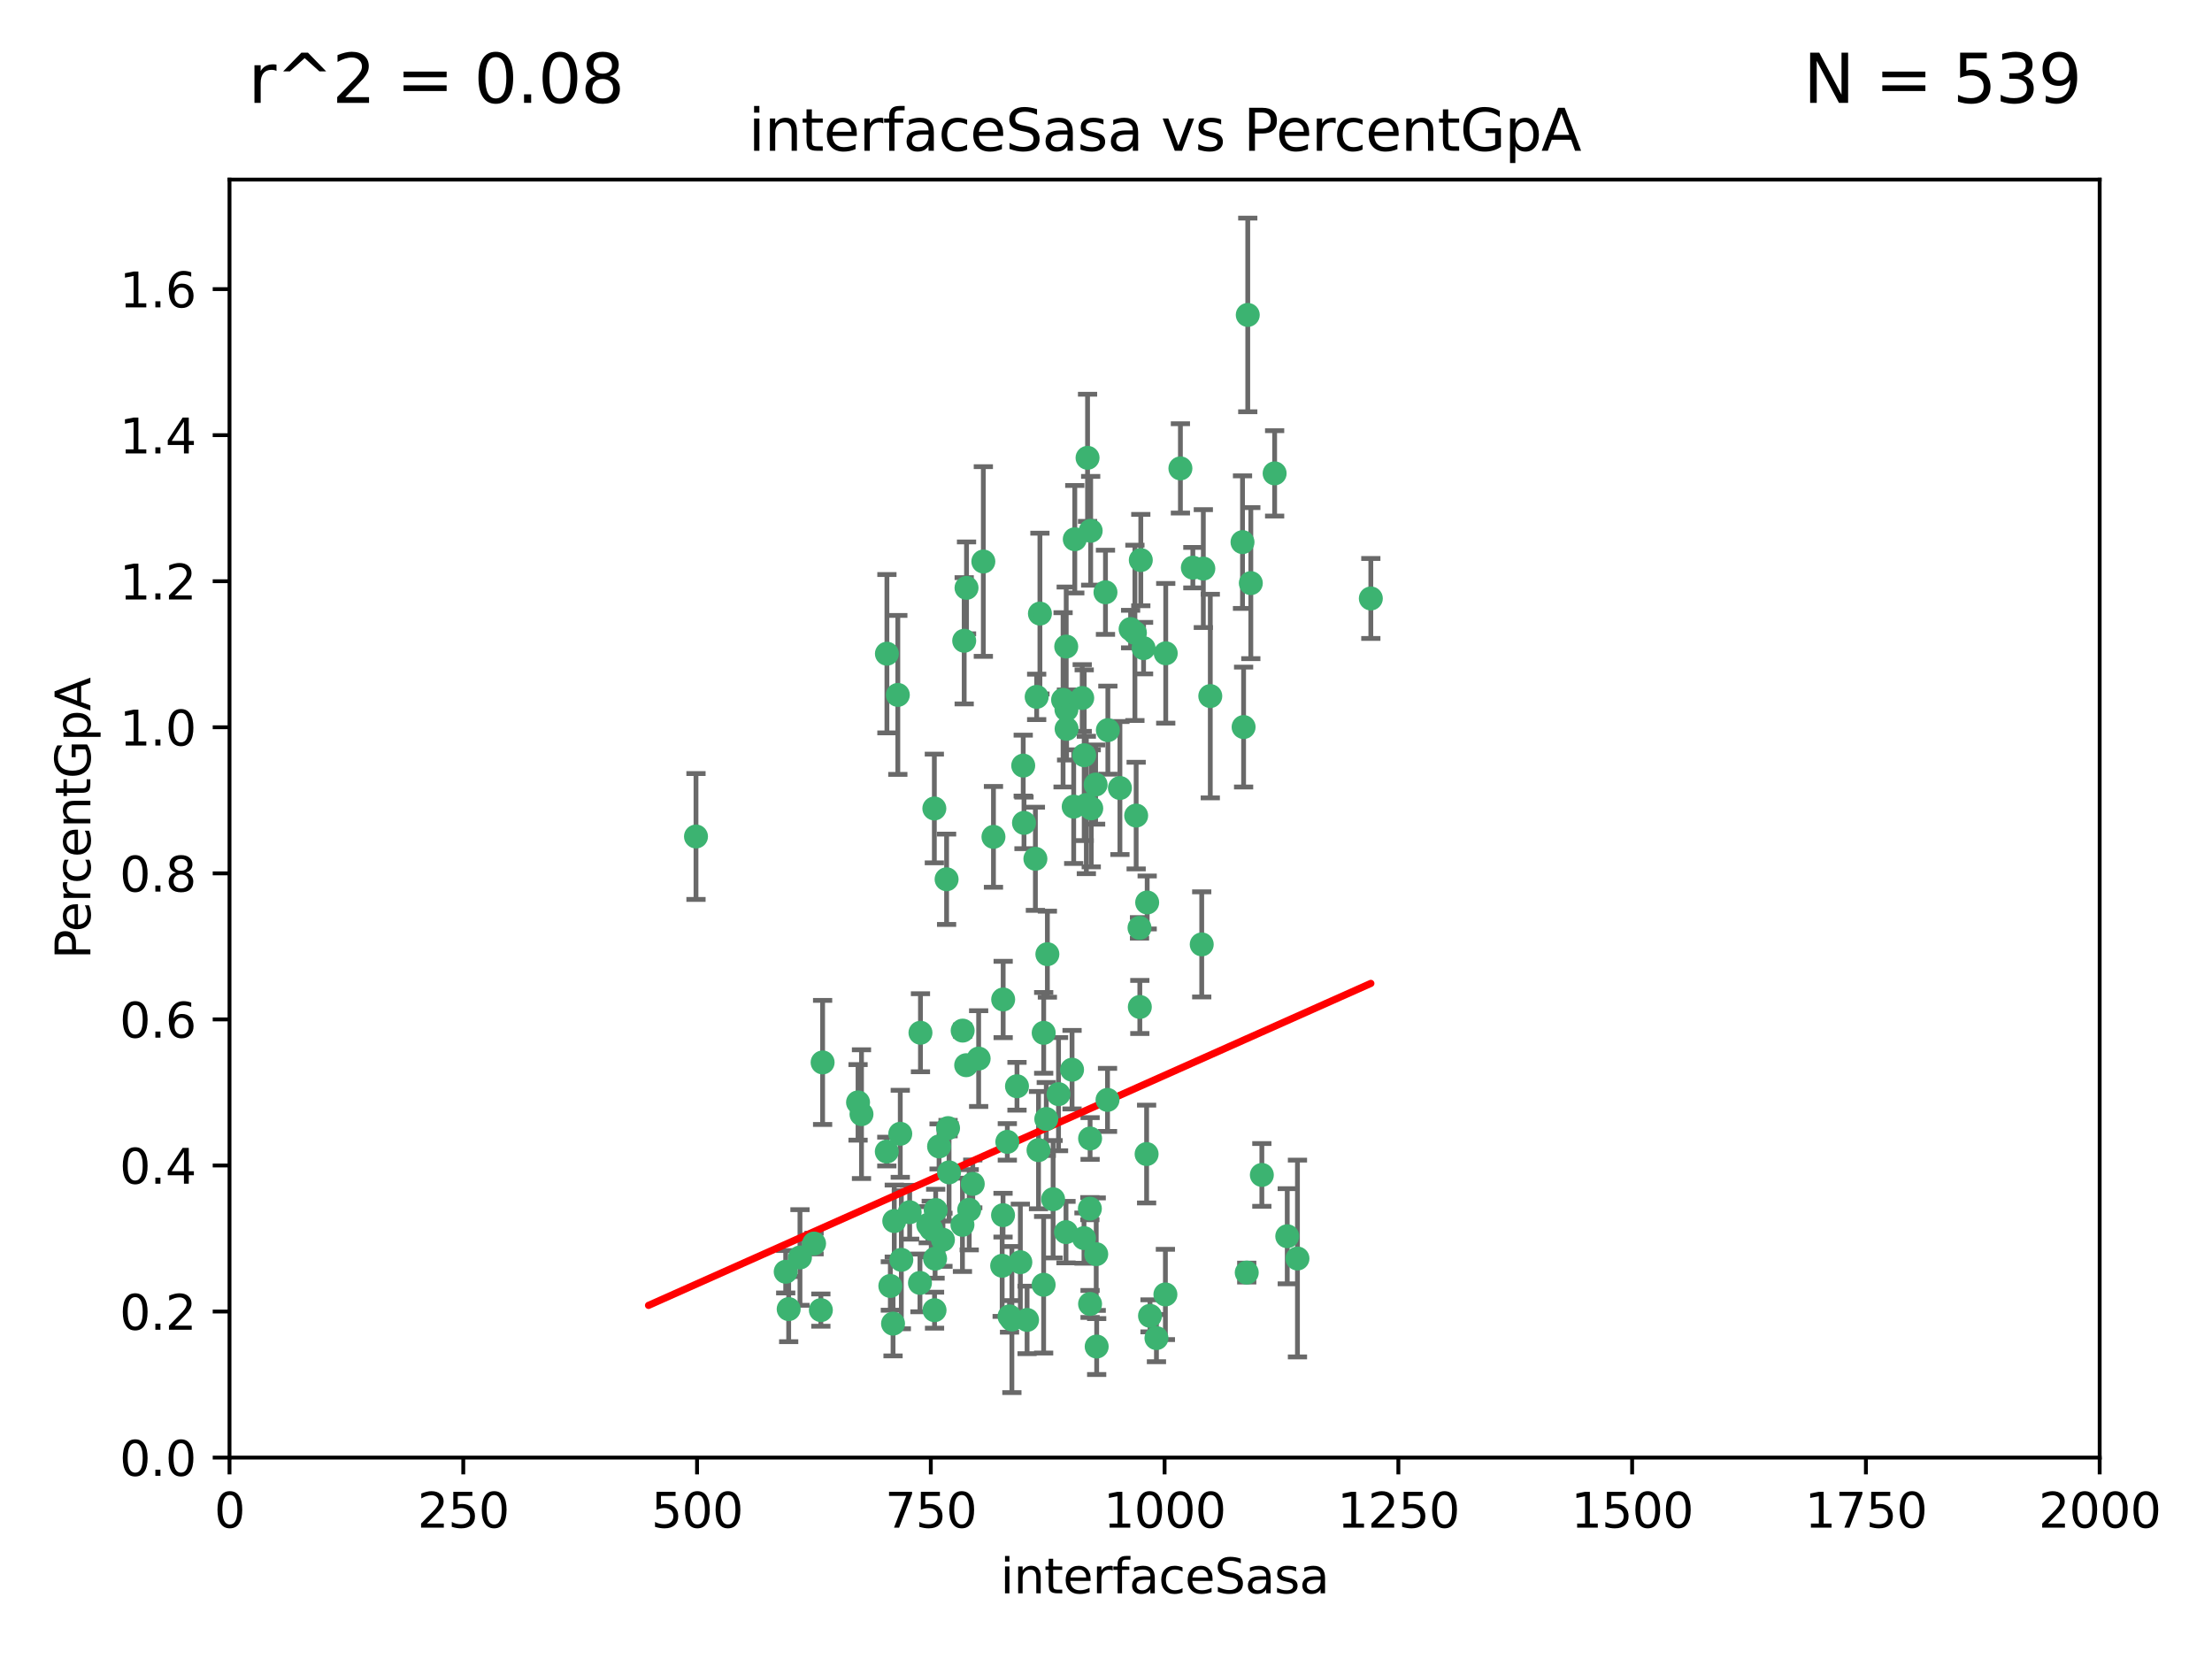 <?xml version="1.0" encoding="utf-8" standalone="no"?>
<!DOCTYPE svg PUBLIC "-//W3C//DTD SVG 1.1//EN"
  "http://www.w3.org/Graphics/SVG/1.1/DTD/svg11.dtd">
<svg xmlns:xlink="http://www.w3.org/1999/xlink" width="460.8pt" height="345.6pt" viewBox="0 0 460.8 345.6" xmlns="http://www.w3.org/2000/svg" version="1.1">
 <defs>
  <style type="text/css">*{stroke-linejoin: round; stroke-linecap: butt}</style>
 </defs>
 <g id="figure_1">
  <g id="patch_1">
   <path d="M 0 345.6 
L 460.8 345.6 
L 460.8 0 
L 0 0 
z
" style="fill: #ffffff"/>
  </g>
  <g id="axes_1">
   <g id="patch_2">
    <path d="M 47.81 303.64 
L 437.4 303.64 
L 437.4 37.411 
L 47.81 37.411 
z
" style="fill: #ffffff"/>
   </g>
   <g id="PathCollection_1">
    <defs>
     <path id="m92ec0b6e91" d="M 0 1.118 
C 0.297 1.118 0.581 1 0.791 0.791 
C 1 0.581 1.118 0.297 1.118 0 
C 1.118 -0.297 1 -0.581 0.791 -0.791 
C 0.581 -1 0.297 -1.118 0 -1.118 
C -0.297 -1.118 -0.581 -1 -0.791 -0.791 
C -1 -0.581 -1.118 -0.297 -1.118 0 
C -1.118 0.297 -1 0.581 -0.791 0.791 
C -0.581 1 -0.297 1.118 0 1.118 
z
" style="stroke: #3cb371"/>
    </defs>
    <g clip-path="url(#p56a0dbbcf9)">
     <use xlink:href="#m92ec0b6e91" x="258.839" y="112.935" style="fill: #3cb371; stroke: #3cb371"/>
     <use xlink:href="#m92ec0b6e91" x="235.526" y="131.048" style="fill: #3cb371; stroke: #3cb371"/>
     <use xlink:href="#m92ec0b6e91" x="265.53" y="98.611" style="fill: #3cb371; stroke: #3cb371"/>
     <use xlink:href="#m92ec0b6e91" x="225.86" y="157.33" style="fill: #3cb371; stroke: #3cb371"/>
     <use xlink:href="#m92ec0b6e91" x="259.065" y="151.457" style="fill: #3cb371; stroke: #3cb371"/>
     <use xlink:href="#m92ec0b6e91" x="259.932" y="65.606" style="fill: #3cb371; stroke: #3cb371"/>
     <use xlink:href="#m92ec0b6e91" x="242.845" y="136.097" style="fill: #3cb371; stroke: #3cb371"/>
     <use xlink:href="#m92ec0b6e91" x="216.635" y="127.82" style="fill: #3cb371; stroke: #3cb371"/>
     <use xlink:href="#m92ec0b6e91" x="163.676" y="264.927" style="fill: #3cb371; stroke: #3cb371"/>
     <use xlink:href="#m92ec0b6e91" x="250.675" y="118.446" style="fill: #3cb371; stroke: #3cb371"/>
     <use xlink:href="#m92ec0b6e91" x="233.3" y="164.157" style="fill: #3cb371; stroke: #3cb371"/>
     <use xlink:href="#m92ec0b6e91" x="222.161" y="147.818" style="fill: #3cb371; stroke: #3cb371"/>
     <use xlink:href="#m92ec0b6e91" x="221.458" y="145.786" style="fill: #3cb371; stroke: #3cb371"/>
     <use xlink:href="#m92ec0b6e91" x="238.226" y="135.021" style="fill: #3cb371; stroke: #3cb371"/>
     <use xlink:href="#m92ec0b6e91" x="236.422" y="131.834" style="fill: #3cb371; stroke: #3cb371"/>
     <use xlink:href="#m92ec0b6e91" x="220.511" y="227.931" style="fill: #3cb371; stroke: #3cb371"/>
     <use xlink:href="#m92ec0b6e91" x="226.558" y="95.371" style="fill: #3cb371; stroke: #3cb371"/>
     <use xlink:href="#m92ec0b6e91" x="223.671" y="168.041" style="fill: #3cb371; stroke: #3cb371"/>
     <use xlink:href="#m92ec0b6e91" x="248.492" y="118.255" style="fill: #3cb371; stroke: #3cb371"/>
     <use xlink:href="#m92ec0b6e91" x="223.897" y="112.334" style="fill: #3cb371; stroke: #3cb371"/>
     <use xlink:href="#m92ec0b6e91" x="225.446" y="145.408" style="fill: #3cb371; stroke: #3cb371"/>
     <use xlink:href="#m92ec0b6e91" x="230.29" y="123.385" style="fill: #3cb371; stroke: #3cb371"/>
     <use xlink:href="#m92ec0b6e91" x="200.86" y="133.482" style="fill: #3cb371; stroke: #3cb371"/>
     <use xlink:href="#m92ec0b6e91" x="217.42" y="215.161" style="fill: #3cb371; stroke: #3cb371"/>
     <use xlink:href="#m92ec0b6e91" x="237.649" y="116.673" style="fill: #3cb371; stroke: #3cb371"/>
     <use xlink:href="#m92ec0b6e91" x="218.189" y="198.775" style="fill: #3cb371; stroke: #3cb371"/>
     <use xlink:href="#m92ec0b6e91" x="259.72" y="265.1" style="fill: #3cb371; stroke: #3cb371"/>
     <use xlink:href="#m92ec0b6e91" x="213.316" y="171.42" style="fill: #3cb371; stroke: #3cb371"/>
     <use xlink:href="#m92ec0b6e91" x="262.866" y="244.761" style="fill: #3cb371; stroke: #3cb371"/>
     <use xlink:href="#m92ec0b6e91" x="204.848" y="116.973" style="fill: #3cb371; stroke: #3cb371"/>
     <use xlink:href="#m92ec0b6e91" x="245.901" y="97.572" style="fill: #3cb371; stroke: #3cb371"/>
     <use xlink:href="#m92ec0b6e91" x="285.569" y="124.669" style="fill: #3cb371; stroke: #3cb371"/>
     <use xlink:href="#m92ec0b6e91" x="215.957" y="145.171" style="fill: #3cb371; stroke: #3cb371"/>
     <use xlink:href="#m92ec0b6e91" x="194.641" y="168.419" style="fill: #3cb371; stroke: #3cb371"/>
     <use xlink:href="#m92ec0b6e91" x="191.75" y="215.139" style="fill: #3cb371; stroke: #3cb371"/>
     <use xlink:href="#m92ec0b6e91" x="184.761" y="136.178" style="fill: #3cb371; stroke: #3cb371"/>
     <use xlink:href="#m92ec0b6e91" x="194.921" y="252.077" style="fill: #3cb371; stroke: #3cb371"/>
     <use xlink:href="#m92ec0b6e91" x="219.383" y="249.82" style="fill: #3cb371; stroke: #3cb371"/>
     <use xlink:href="#m92ec0b6e91" x="200.541" y="214.695" style="fill: #3cb371; stroke: #3cb371"/>
     <use xlink:href="#m92ec0b6e91" x="217.96" y="233.109" style="fill: #3cb371; stroke: #3cb371"/>
     <use xlink:href="#m92ec0b6e91" x="228.364" y="261.264" style="fill: #3cb371; stroke: #3cb371"/>
     <use xlink:href="#m92ec0b6e91" x="213.156" y="159.488" style="fill: #3cb371; stroke: #3cb371"/>
     <use xlink:href="#m92ec0b6e91" x="222.113" y="134.689" style="fill: #3cb371; stroke: #3cb371"/>
     <use xlink:href="#m92ec0b6e91" x="215.692" y="178.897" style="fill: #3cb371; stroke: #3cb371"/>
     <use xlink:href="#m92ec0b6e91" x="194.683" y="272.937" style="fill: #3cb371; stroke: #3cb371"/>
     <use xlink:href="#m92ec0b6e91" x="268.16" y="257.532" style="fill: #3cb371; stroke: #3cb371"/>
     <use xlink:href="#m92ec0b6e91" x="228.237" y="163.438" style="fill: #3cb371; stroke: #3cb371"/>
     <use xlink:href="#m92ec0b6e91" x="222.194" y="151.836" style="fill: #3cb371; stroke: #3cb371"/>
     <use xlink:href="#m92ec0b6e91" x="225.816" y="257.919" style="fill: #3cb371; stroke: #3cb371"/>
     <use xlink:href="#m92ec0b6e91" x="212.558" y="262.94" style="fill: #3cb371; stroke: #3cb371"/>
     <use xlink:href="#m92ec0b6e91" x="202.643" y="246.63" style="fill: #3cb371; stroke: #3cb371"/>
     <use xlink:href="#m92ec0b6e91" x="185.474" y="267.891" style="fill: #3cb371; stroke: #3cb371"/>
     <use xlink:href="#m92ec0b6e91" x="237.381" y="193.29" style="fill: #3cb371; stroke: #3cb371"/>
     <use xlink:href="#m92ec0b6e91" x="197.192" y="183.167" style="fill: #3cb371; stroke: #3cb371"/>
     <use xlink:href="#m92ec0b6e91" x="227.088" y="237.168" style="fill: #3cb371; stroke: #3cb371"/>
     <use xlink:href="#m92ec0b6e91" x="208.978" y="208.206" style="fill: #3cb371; stroke: #3cb371"/>
     <use xlink:href="#m92ec0b6e91" x="239.57" y="274.113" style="fill: #3cb371; stroke: #3cb371"/>
     <use xlink:href="#m92ec0b6e91" x="227.208" y="110.571" style="fill: #3cb371; stroke: #3cb371"/>
     <use xlink:href="#m92ec0b6e91" x="222.068" y="256.676" style="fill: #3cb371; stroke: #3cb371"/>
     <use xlink:href="#m92ec0b6e91" x="200.496" y="255.154" style="fill: #3cb371; stroke: #3cb371"/>
     <use xlink:href="#m92ec0b6e91" x="260.569" y="121.476" style="fill: #3cb371; stroke: #3cb371"/>
     <use xlink:href="#m92ec0b6e91" x="227.082" y="271.637" style="fill: #3cb371; stroke: #3cb371"/>
     <use xlink:href="#m92ec0b6e91" x="191.645" y="267.252" style="fill: #3cb371; stroke: #3cb371"/>
     <use xlink:href="#m92ec0b6e91" x="230.787" y="152.103" style="fill: #3cb371; stroke: #3cb371"/>
     <use xlink:href="#m92ec0b6e91" x="228.459" y="280.509" style="fill: #3cb371; stroke: #3cb371"/>
     <use xlink:href="#m92ec0b6e91" x="193.994" y="256.024" style="fill: #3cb371; stroke: #3cb371"/>
     <use xlink:href="#m92ec0b6e91" x="210.3" y="274.227" style="fill: #3cb371; stroke: #3cb371"/>
     <use xlink:href="#m92ec0b6e91" x="186.037" y="275.735" style="fill: #3cb371; stroke: #3cb371"/>
     <use xlink:href="#m92ec0b6e91" x="178.747" y="229.642" style="fill: #3cb371; stroke: #3cb371"/>
     <use xlink:href="#m92ec0b6e91" x="217.408" y="267.639" style="fill: #3cb371; stroke: #3cb371"/>
     <use xlink:href="#m92ec0b6e91" x="236.683" y="169.899" style="fill: #3cb371; stroke: #3cb371"/>
     <use xlink:href="#m92ec0b6e91" x="193.369" y="255.133" style="fill: #3cb371; stroke: #3cb371"/>
     <use xlink:href="#m92ec0b6e91" x="206.956" y="174.332" style="fill: #3cb371; stroke: #3cb371"/>
     <use xlink:href="#m92ec0b6e91" x="209.844" y="237.872" style="fill: #3cb371; stroke: #3cb371"/>
     <use xlink:href="#m92ec0b6e91" x="270.285" y="262.172" style="fill: #3cb371; stroke: #3cb371"/>
     <use xlink:href="#m92ec0b6e91" x="237.447" y="209.769" style="fill: #3cb371; stroke: #3cb371"/>
     <use xlink:href="#m92ec0b6e91" x="196.433" y="258.268" style="fill: #3cb371; stroke: #3cb371"/>
     <use xlink:href="#m92ec0b6e91" x="230.717" y="229.129" style="fill: #3cb371; stroke: #3cb371"/>
     <use xlink:href="#m92ec0b6e91" x="240.91" y="278.753" style="fill: #3cb371; stroke: #3cb371"/>
     <use xlink:href="#m92ec0b6e91" x="223.328" y="222.836" style="fill: #3cb371; stroke: #3cb371"/>
     <use xlink:href="#m92ec0b6e91" x="211.857" y="226.286" style="fill: #3cb371; stroke: #3cb371"/>
     <use xlink:href="#m92ec0b6e91" x="242.774" y="269.656" style="fill: #3cb371; stroke: #3cb371"/>
     <use xlink:href="#m92ec0b6e91" x="203.87" y="220.522" style="fill: #3cb371; stroke: #3cb371"/>
     <use xlink:href="#m92ec0b6e91" x="227.327" y="168.396" style="fill: #3cb371; stroke: #3cb371"/>
     <use xlink:href="#m92ec0b6e91" x="238.859" y="240.41" style="fill: #3cb371; stroke: #3cb371"/>
     <use xlink:href="#m92ec0b6e91" x="194.796" y="262.2" style="fill: #3cb371; stroke: #3cb371"/>
     <use xlink:href="#m92ec0b6e91" x="186.294" y="254.364" style="fill: #3cb371; stroke: #3cb371"/>
     <use xlink:href="#m92ec0b6e91" x="250.342" y="196.734" style="fill: #3cb371; stroke: #3cb371"/>
     <use xlink:href="#m92ec0b6e91" x="184.737" y="239.892" style="fill: #3cb371; stroke: #3cb371"/>
     <use xlink:href="#m92ec0b6e91" x="208.95" y="253.14" style="fill: #3cb371; stroke: #3cb371"/>
     <use xlink:href="#m92ec0b6e91" x="238.978" y="188.002" style="fill: #3cb371; stroke: #3cb371"/>
     <use xlink:href="#m92ec0b6e91" x="210.795" y="274.884" style="fill: #3cb371; stroke: #3cb371"/>
     <use xlink:href="#m92ec0b6e91" x="166.649" y="261.955" style="fill: #3cb371; stroke: #3cb371"/>
     <use xlink:href="#m92ec0b6e91" x="179.464" y="232.101" style="fill: #3cb371; stroke: #3cb371"/>
     <use xlink:href="#m92ec0b6e91" x="164.297" y="272.711" style="fill: #3cb371; stroke: #3cb371"/>
     <use xlink:href="#m92ec0b6e91" x="201.271" y="221.902" style="fill: #3cb371; stroke: #3cb371"/>
     <use xlink:href="#m92ec0b6e91" x="169.586" y="259.052" style="fill: #3cb371; stroke: #3cb371"/>
     <use xlink:href="#m92ec0b6e91" x="187.764" y="262.443" style="fill: #3cb371; stroke: #3cb371"/>
     <use xlink:href="#m92ec0b6e91" x="195.626" y="238.823" style="fill: #3cb371; stroke: #3cb371"/>
     <use xlink:href="#m92ec0b6e91" x="226.307" y="167.688" style="fill: #3cb371; stroke: #3cb371"/>
     <use xlink:href="#m92ec0b6e91" x="201.345" y="122.465" style="fill: #3cb371; stroke: #3cb371"/>
     <use xlink:href="#m92ec0b6e91" x="213.96" y="274.965" style="fill: #3cb371; stroke: #3cb371"/>
     <use xlink:href="#m92ec0b6e91" x="187.034" y="144.762" style="fill: #3cb371; stroke: #3cb371"/>
     <use xlink:href="#m92ec0b6e91" x="216.341" y="239.593" style="fill: #3cb371; stroke: #3cb371"/>
     <use xlink:href="#m92ec0b6e91" x="252.125" y="145.004" style="fill: #3cb371; stroke: #3cb371"/>
     <use xlink:href="#m92ec0b6e91" x="208.769" y="263.681" style="fill: #3cb371; stroke: #3cb371"/>
     <use xlink:href="#m92ec0b6e91" x="201.905" y="252.015" style="fill: #3cb371; stroke: #3cb371"/>
     <use xlink:href="#m92ec0b6e91" x="189.5" y="252.529" style="fill: #3cb371; stroke: #3cb371"/>
     <use xlink:href="#m92ec0b6e91" x="227.039" y="251.785" style="fill: #3cb371; stroke: #3cb371"/>
     <use xlink:href="#m92ec0b6e91" x="187.542" y="236.188" style="fill: #3cb371; stroke: #3cb371"/>
     <use xlink:href="#m92ec0b6e91" x="197.709" y="244.226" style="fill: #3cb371; stroke: #3cb371"/>
     <use xlink:href="#m92ec0b6e91" x="171" y="272.918" style="fill: #3cb371; stroke: #3cb371"/>
     <use xlink:href="#m92ec0b6e91" x="197.496" y="235.004" style="fill: #3cb371; stroke: #3cb371"/>
     <use xlink:href="#m92ec0b6e91" x="144.987" y="174.257" style="fill: #3cb371; stroke: #3cb371"/>
     <use xlink:href="#m92ec0b6e91" x="171.365" y="221.323" style="fill: #3cb371; stroke: #3cb371"/>
    </g>
   </g>
   <g id="matplotlib.axis_1">
    <g id="xtick_1">
     <g id="line2d_1">
      <defs>
       <path id="m346429afb7" d="M 0 0 
L 0 3.5 
" style="stroke: #000000; stroke-width: 0.8"/>
      </defs>
      <g>
       <use xlink:href="#m346429afb7" x="47.81" y="303.64" style="stroke: #000000; stroke-width: 0.8"/>
      </g>
     </g>
     <g id="text_1">
      <!-- 0 -->
      <g transform="translate(44.629 318.238)scale(0.1 -0.1)">
       <defs>
        <path id="DejaVuSans-30" d="M 2034 4250 
Q 1547 4250 1301 3770 
Q 1056 3291 1056 2328 
Q 1056 1369 1301 889 
Q 1547 409 2034 409 
Q 2525 409 2770 889 
Q 3016 1369 3016 2328 
Q 3016 3291 2770 3770 
Q 2525 4250 2034 4250 
z
M 2034 4750 
Q 2819 4750 3233 4129 
Q 3647 3509 3647 2328 
Q 3647 1150 3233 529 
Q 2819 -91 2034 -91 
Q 1250 -91 836 529 
Q 422 1150 422 2328 
Q 422 3509 836 4129 
Q 1250 4750 2034 4750 
z
" transform="scale(0.016)"/>
       </defs>
       <use xlink:href="#DejaVuSans-30"/>
      </g>
     </g>
    </g>
    <g id="xtick_2">
     <g id="line2d_2">
      <g>
       <use xlink:href="#m346429afb7" x="96.509" y="303.64" style="stroke: #000000; stroke-width: 0.8"/>
      </g>
     </g>
     <g id="text_2">
      <!-- 250 -->
      <g transform="translate(86.965 318.238)scale(0.1 -0.1)">
       <defs>
        <path id="DejaVuSans-32" d="M 1228 531 
L 3431 531 
L 3431 0 
L 469 0 
L 469 531 
Q 828 903 1448 1529 
Q 2069 2156 2228 2338 
Q 2531 2678 2651 2914 
Q 2772 3150 2772 3378 
Q 2772 3750 2511 3984 
Q 2250 4219 1831 4219 
Q 1534 4219 1204 4116 
Q 875 4013 500 3803 
L 500 4441 
Q 881 4594 1212 4672 
Q 1544 4750 1819 4750 
Q 2544 4750 2975 4387 
Q 3406 4025 3406 3419 
Q 3406 3131 3298 2873 
Q 3191 2616 2906 2266 
Q 2828 2175 2409 1742 
Q 1991 1309 1228 531 
z
" transform="scale(0.016)"/>
        <path id="DejaVuSans-35" d="M 691 4666 
L 3169 4666 
L 3169 4134 
L 1269 4134 
L 1269 2991 
Q 1406 3038 1543 3061 
Q 1681 3084 1819 3084 
Q 2600 3084 3056 2656 
Q 3513 2228 3513 1497 
Q 3513 744 3044 326 
Q 2575 -91 1722 -91 
Q 1428 -91 1123 -41 
Q 819 9 494 109 
L 494 744 
Q 775 591 1075 516 
Q 1375 441 1709 441 
Q 2250 441 2565 725 
Q 2881 1009 2881 1497 
Q 2881 1984 2565 2268 
Q 2250 2553 1709 2553 
Q 1456 2553 1204 2497 
Q 953 2441 691 2322 
L 691 4666 
z
" transform="scale(0.016)"/>
       </defs>
       <use xlink:href="#DejaVuSans-32"/>
       <use xlink:href="#DejaVuSans-35" x="63.623"/>
       <use xlink:href="#DejaVuSans-30" x="127.246"/>
      </g>
     </g>
    </g>
    <g id="xtick_3">
     <g id="line2d_3">
      <g>
       <use xlink:href="#m346429afb7" x="145.208" y="303.64" style="stroke: #000000; stroke-width: 0.8"/>
      </g>
     </g>
     <g id="text_3">
      <!-- 500 -->
      <g transform="translate(135.664 318.238)scale(0.1 -0.1)">
       <use xlink:href="#DejaVuSans-35"/>
       <use xlink:href="#DejaVuSans-30" x="63.623"/>
       <use xlink:href="#DejaVuSans-30" x="127.246"/>
      </g>
     </g>
    </g>
    <g id="xtick_4">
     <g id="line2d_4">
      <g>
       <use xlink:href="#m346429afb7" x="193.906" y="303.64" style="stroke: #000000; stroke-width: 0.8"/>
      </g>
     </g>
     <g id="text_4">
      <!-- 750 -->
      <g transform="translate(184.363 318.238)scale(0.1 -0.1)">
       <defs>
        <path id="DejaVuSans-37" d="M 525 4666 
L 3525 4666 
L 3525 4397 
L 1831 0 
L 1172 0 
L 2766 4134 
L 525 4134 
L 525 4666 
z
" transform="scale(0.016)"/>
       </defs>
       <use xlink:href="#DejaVuSans-37"/>
       <use xlink:href="#DejaVuSans-35" x="63.623"/>
       <use xlink:href="#DejaVuSans-30" x="127.246"/>
      </g>
     </g>
    </g>
    <g id="xtick_5">
     <g id="line2d_5">
      <g>
       <use xlink:href="#m346429afb7" x="242.605" y="303.64" style="stroke: #000000; stroke-width: 0.8"/>
      </g>
     </g>
     <g id="text_5">
      <!-- 1000 -->
      <g transform="translate(229.88 318.238)scale(0.1 -0.1)">
       <defs>
        <path id="DejaVuSans-31" d="M 794 531 
L 1825 531 
L 1825 4091 
L 703 3866 
L 703 4441 
L 1819 4666 
L 2450 4666 
L 2450 531 
L 3481 531 
L 3481 0 
L 794 0 
L 794 531 
z
" transform="scale(0.016)"/>
       </defs>
       <use xlink:href="#DejaVuSans-31"/>
       <use xlink:href="#DejaVuSans-30" x="63.623"/>
       <use xlink:href="#DejaVuSans-30" x="127.246"/>
       <use xlink:href="#DejaVuSans-30" x="190.869"/>
      </g>
     </g>
    </g>
    <g id="xtick_6">
     <g id="line2d_6">
      <g>
       <use xlink:href="#m346429afb7" x="291.304" y="303.64" style="stroke: #000000; stroke-width: 0.8"/>
      </g>
     </g>
     <g id="text_6">
      <!-- 1250 -->
      <g transform="translate(278.579 318.238)scale(0.1 -0.1)">
       <use xlink:href="#DejaVuSans-31"/>
       <use xlink:href="#DejaVuSans-32" x="63.623"/>
       <use xlink:href="#DejaVuSans-35" x="127.246"/>
       <use xlink:href="#DejaVuSans-30" x="190.869"/>
      </g>
     </g>
    </g>
    <g id="xtick_7">
     <g id="line2d_7">
      <g>
       <use xlink:href="#m346429afb7" x="340.002" y="303.64" style="stroke: #000000; stroke-width: 0.8"/>
      </g>
     </g>
     <g id="text_7">
      <!-- 1500 -->
      <g transform="translate(327.277 318.238)scale(0.1 -0.1)">
       <use xlink:href="#DejaVuSans-31"/>
       <use xlink:href="#DejaVuSans-35" x="63.623"/>
       <use xlink:href="#DejaVuSans-30" x="127.246"/>
       <use xlink:href="#DejaVuSans-30" x="190.869"/>
      </g>
     </g>
    </g>
    <g id="xtick_8">
     <g id="line2d_8">
      <g>
       <use xlink:href="#m346429afb7" x="388.701" y="303.64" style="stroke: #000000; stroke-width: 0.8"/>
      </g>
     </g>
     <g id="text_8">
      <!-- 1750 -->
      <g transform="translate(375.976 318.238)scale(0.1 -0.1)">
       <use xlink:href="#DejaVuSans-31"/>
       <use xlink:href="#DejaVuSans-37" x="63.623"/>
       <use xlink:href="#DejaVuSans-35" x="127.246"/>
       <use xlink:href="#DejaVuSans-30" x="190.869"/>
      </g>
     </g>
    </g>
    <g id="xtick_9">
     <g id="line2d_9">
      <g>
       <use xlink:href="#m346429afb7" x="437.4" y="303.64" style="stroke: #000000; stroke-width: 0.8"/>
      </g>
     </g>
     <g id="text_9">
      <!-- 2000 -->
      <g transform="translate(424.675 318.238)scale(0.1 -0.1)">
       <use xlink:href="#DejaVuSans-32"/>
       <use xlink:href="#DejaVuSans-30" x="63.623"/>
       <use xlink:href="#DejaVuSans-30" x="127.246"/>
       <use xlink:href="#DejaVuSans-30" x="190.869"/>
      </g>
     </g>
    </g>
    <g id="text_10">
     <!-- interfaceSasa -->
     <g transform="translate(208.398 331.917)scale(0.1 -0.1)">
      <defs>
       <path id="DejaVuSans-69" d="M 603 3500 
L 1178 3500 
L 1178 0 
L 603 0 
L 603 3500 
z
M 603 4863 
L 1178 4863 
L 1178 4134 
L 603 4134 
L 603 4863 
z
" transform="scale(0.016)"/>
       <path id="DejaVuSans-6e" d="M 3513 2113 
L 3513 0 
L 2938 0 
L 2938 2094 
Q 2938 2591 2744 2837 
Q 2550 3084 2163 3084 
Q 1697 3084 1428 2787 
Q 1159 2491 1159 1978 
L 1159 0 
L 581 0 
L 581 3500 
L 1159 3500 
L 1159 2956 
Q 1366 3272 1645 3428 
Q 1925 3584 2291 3584 
Q 2894 3584 3203 3211 
Q 3513 2838 3513 2113 
z
" transform="scale(0.016)"/>
       <path id="DejaVuSans-74" d="M 1172 4494 
L 1172 3500 
L 2356 3500 
L 2356 3053 
L 1172 3053 
L 1172 1153 
Q 1172 725 1289 603 
Q 1406 481 1766 481 
L 2356 481 
L 2356 0 
L 1766 0 
Q 1100 0 847 248 
Q 594 497 594 1153 
L 594 3053 
L 172 3053 
L 172 3500 
L 594 3500 
L 594 4494 
L 1172 4494 
z
" transform="scale(0.016)"/>
       <path id="DejaVuSans-65" d="M 3597 1894 
L 3597 1613 
L 953 1613 
Q 991 1019 1311 708 
Q 1631 397 2203 397 
Q 2534 397 2845 478 
Q 3156 559 3463 722 
L 3463 178 
Q 3153 47 2828 -22 
Q 2503 -91 2169 -91 
Q 1331 -91 842 396 
Q 353 884 353 1716 
Q 353 2575 817 3079 
Q 1281 3584 2069 3584 
Q 2775 3584 3186 3129 
Q 3597 2675 3597 1894 
z
M 3022 2063 
Q 3016 2534 2758 2815 
Q 2500 3097 2075 3097 
Q 1594 3097 1305 2825 
Q 1016 2553 972 2059 
L 3022 2063 
z
" transform="scale(0.016)"/>
       <path id="DejaVuSans-72" d="M 2631 2963 
Q 2534 3019 2420 3045 
Q 2306 3072 2169 3072 
Q 1681 3072 1420 2755 
Q 1159 2438 1159 1844 
L 1159 0 
L 581 0 
L 581 3500 
L 1159 3500 
L 1159 2956 
Q 1341 3275 1631 3429 
Q 1922 3584 2338 3584 
Q 2397 3584 2469 3576 
Q 2541 3569 2628 3553 
L 2631 2963 
z
" transform="scale(0.016)"/>
       <path id="DejaVuSans-66" d="M 2375 4863 
L 2375 4384 
L 1825 4384 
Q 1516 4384 1395 4259 
Q 1275 4134 1275 3809 
L 1275 3500 
L 2222 3500 
L 2222 3053 
L 1275 3053 
L 1275 0 
L 697 0 
L 697 3053 
L 147 3053 
L 147 3500 
L 697 3500 
L 697 3744 
Q 697 4328 969 4595 
Q 1241 4863 1831 4863 
L 2375 4863 
z
" transform="scale(0.016)"/>
       <path id="DejaVuSans-61" d="M 2194 1759 
Q 1497 1759 1228 1600 
Q 959 1441 959 1056 
Q 959 750 1161 570 
Q 1363 391 1709 391 
Q 2188 391 2477 730 
Q 2766 1069 2766 1631 
L 2766 1759 
L 2194 1759 
z
M 3341 1997 
L 3341 0 
L 2766 0 
L 2766 531 
Q 2569 213 2275 61 
Q 1981 -91 1556 -91 
Q 1019 -91 701 211 
Q 384 513 384 1019 
Q 384 1609 779 1909 
Q 1175 2209 1959 2209 
L 2766 2209 
L 2766 2266 
Q 2766 2663 2505 2880 
Q 2244 3097 1772 3097 
Q 1472 3097 1187 3025 
Q 903 2953 641 2809 
L 641 3341 
Q 956 3463 1253 3523 
Q 1550 3584 1831 3584 
Q 2591 3584 2966 3190 
Q 3341 2797 3341 1997 
z
" transform="scale(0.016)"/>
       <path id="DejaVuSans-63" d="M 3122 3366 
L 3122 2828 
Q 2878 2963 2633 3030 
Q 2388 3097 2138 3097 
Q 1578 3097 1268 2742 
Q 959 2388 959 1747 
Q 959 1106 1268 751 
Q 1578 397 2138 397 
Q 2388 397 2633 464 
Q 2878 531 3122 666 
L 3122 134 
Q 2881 22 2623 -34 
Q 2366 -91 2075 -91 
Q 1284 -91 818 406 
Q 353 903 353 1747 
Q 353 2603 823 3093 
Q 1294 3584 2113 3584 
Q 2378 3584 2631 3529 
Q 2884 3475 3122 3366 
z
" transform="scale(0.016)"/>
       <path id="DejaVuSans-53" d="M 3425 4513 
L 3425 3897 
Q 3066 4069 2747 4153 
Q 2428 4238 2131 4238 
Q 1616 4238 1336 4038 
Q 1056 3838 1056 3469 
Q 1056 3159 1242 3001 
Q 1428 2844 1947 2747 
L 2328 2669 
Q 3034 2534 3370 2195 
Q 3706 1856 3706 1288 
Q 3706 609 3251 259 
Q 2797 -91 1919 -91 
Q 1588 -91 1214 -16 
Q 841 59 441 206 
L 441 856 
Q 825 641 1194 531 
Q 1563 422 1919 422 
Q 2459 422 2753 634 
Q 3047 847 3047 1241 
Q 3047 1584 2836 1778 
Q 2625 1972 2144 2069 
L 1759 2144 
Q 1053 2284 737 2584 
Q 422 2884 422 3419 
Q 422 4038 858 4394 
Q 1294 4750 2059 4750 
Q 2388 4750 2728 4690 
Q 3069 4631 3425 4513 
z
" transform="scale(0.016)"/>
       <path id="DejaVuSans-73" d="M 2834 3397 
L 2834 2853 
Q 2591 2978 2328 3040 
Q 2066 3103 1784 3103 
Q 1356 3103 1142 2972 
Q 928 2841 928 2578 
Q 928 2378 1081 2264 
Q 1234 2150 1697 2047 
L 1894 2003 
Q 2506 1872 2764 1633 
Q 3022 1394 3022 966 
Q 3022 478 2636 193 
Q 2250 -91 1575 -91 
Q 1294 -91 989 -36 
Q 684 19 347 128 
L 347 722 
Q 666 556 975 473 
Q 1284 391 1588 391 
Q 1994 391 2212 530 
Q 2431 669 2431 922 
Q 2431 1156 2273 1281 
Q 2116 1406 1581 1522 
L 1381 1569 
Q 847 1681 609 1914 
Q 372 2147 372 2553 
Q 372 3047 722 3315 
Q 1072 3584 1716 3584 
Q 2034 3584 2315 3537 
Q 2597 3491 2834 3397 
z
" transform="scale(0.016)"/>
      </defs>
      <use xlink:href="#DejaVuSans-69"/>
      <use xlink:href="#DejaVuSans-6e" x="27.783"/>
      <use xlink:href="#DejaVuSans-74" x="91.162"/>
      <use xlink:href="#DejaVuSans-65" x="130.371"/>
      <use xlink:href="#DejaVuSans-72" x="191.895"/>
      <use xlink:href="#DejaVuSans-66" x="233.008"/>
      <use xlink:href="#DejaVuSans-61" x="268.213"/>
      <use xlink:href="#DejaVuSans-63" x="329.492"/>
      <use xlink:href="#DejaVuSans-65" x="384.473"/>
      <use xlink:href="#DejaVuSans-53" x="445.996"/>
      <use xlink:href="#DejaVuSans-61" x="509.473"/>
      <use xlink:href="#DejaVuSans-73" x="570.752"/>
      <use xlink:href="#DejaVuSans-61" x="622.852"/>
     </g>
    </g>
   </g>
   <g id="matplotlib.axis_2">
    <g id="ytick_1">
     <g id="line2d_10">
      <defs>
       <path id="m19358bbd18" d="M 0 0 
L -3.5 0 
" style="stroke: #000000; stroke-width: 0.8"/>
      </defs>
      <g>
       <use xlink:href="#m19358bbd18" x="47.81" y="303.64" style="stroke: #000000; stroke-width: 0.8"/>
      </g>
     </g>
     <g id="text_11">
      <!-- 0.0 -->
      <g transform="translate(24.907 307.439)scale(0.1 -0.1)">
       <defs>
        <path id="DejaVuSans-2e" d="M 684 794 
L 1344 794 
L 1344 0 
L 684 0 
L 684 794 
z
" transform="scale(0.016)"/>
       </defs>
       <use xlink:href="#DejaVuSans-30"/>
       <use xlink:href="#DejaVuSans-2e" x="63.623"/>
       <use xlink:href="#DejaVuSans-30" x="95.41"/>
      </g>
     </g>
    </g>
    <g id="ytick_2">
     <g id="line2d_11">
      <g>
       <use xlink:href="#m19358bbd18" x="47.81" y="273.214" style="stroke: #000000; stroke-width: 0.8"/>
      </g>
     </g>
     <g id="text_12">
      <!-- 0.2 -->
      <g transform="translate(24.907 277.013)scale(0.1 -0.1)">
       <use xlink:href="#DejaVuSans-30"/>
       <use xlink:href="#DejaVuSans-2e" x="63.623"/>
       <use xlink:href="#DejaVuSans-32" x="95.41"/>
      </g>
     </g>
    </g>
    <g id="ytick_3">
     <g id="line2d_12">
      <g>
       <use xlink:href="#m19358bbd18" x="47.81" y="242.788" style="stroke: #000000; stroke-width: 0.8"/>
      </g>
     </g>
     <g id="text_13">
      <!-- 0.4 -->
      <g transform="translate(24.907 246.587)scale(0.1 -0.1)">
       <defs>
        <path id="DejaVuSans-34" d="M 2419 4116 
L 825 1625 
L 2419 1625 
L 2419 4116 
z
M 2253 4666 
L 3047 4666 
L 3047 1625 
L 3713 1625 
L 3713 1100 
L 3047 1100 
L 3047 0 
L 2419 0 
L 2419 1100 
L 313 1100 
L 313 1709 
L 2253 4666 
z
" transform="scale(0.016)"/>
       </defs>
       <use xlink:href="#DejaVuSans-30"/>
       <use xlink:href="#DejaVuSans-2e" x="63.623"/>
       <use xlink:href="#DejaVuSans-34" x="95.41"/>
      </g>
     </g>
    </g>
    <g id="ytick_4">
     <g id="line2d_13">
      <g>
       <use xlink:href="#m19358bbd18" x="47.81" y="212.362" style="stroke: #000000; stroke-width: 0.8"/>
      </g>
     </g>
     <g id="text_14">
      <!-- 0.6 -->
      <g transform="translate(24.907 216.161)scale(0.1 -0.1)">
       <defs>
        <path id="DejaVuSans-36" d="M 2113 2584 
Q 1688 2584 1439 2293 
Q 1191 2003 1191 1497 
Q 1191 994 1439 701 
Q 1688 409 2113 409 
Q 2538 409 2786 701 
Q 3034 994 3034 1497 
Q 3034 2003 2786 2293 
Q 2538 2584 2113 2584 
z
M 3366 4563 
L 3366 3988 
Q 3128 4100 2886 4159 
Q 2644 4219 2406 4219 
Q 1781 4219 1451 3797 
Q 1122 3375 1075 2522 
Q 1259 2794 1537 2939 
Q 1816 3084 2150 3084 
Q 2853 3084 3261 2657 
Q 3669 2231 3669 1497 
Q 3669 778 3244 343 
Q 2819 -91 2113 -91 
Q 1303 -91 875 529 
Q 447 1150 447 2328 
Q 447 3434 972 4092 
Q 1497 4750 2381 4750 
Q 2619 4750 2861 4703 
Q 3103 4656 3366 4563 
z
" transform="scale(0.016)"/>
       </defs>
       <use xlink:href="#DejaVuSans-30"/>
       <use xlink:href="#DejaVuSans-2e" x="63.623"/>
       <use xlink:href="#DejaVuSans-36" x="95.41"/>
      </g>
     </g>
    </g>
    <g id="ytick_5">
     <g id="line2d_14">
      <g>
       <use xlink:href="#m19358bbd18" x="47.81" y="181.935" style="stroke: #000000; stroke-width: 0.8"/>
      </g>
     </g>
     <g id="text_15">
      <!-- 0.8 -->
      <g transform="translate(24.907 185.735)scale(0.1 -0.1)">
       <defs>
        <path id="DejaVuSans-38" d="M 2034 2216 
Q 1584 2216 1326 1975 
Q 1069 1734 1069 1313 
Q 1069 891 1326 650 
Q 1584 409 2034 409 
Q 2484 409 2743 651 
Q 3003 894 3003 1313 
Q 3003 1734 2745 1975 
Q 2488 2216 2034 2216 
z
M 1403 2484 
Q 997 2584 770 2862 
Q 544 3141 544 3541 
Q 544 4100 942 4425 
Q 1341 4750 2034 4750 
Q 2731 4750 3128 4425 
Q 3525 4100 3525 3541 
Q 3525 3141 3298 2862 
Q 3072 2584 2669 2484 
Q 3125 2378 3379 2068 
Q 3634 1759 3634 1313 
Q 3634 634 3220 271 
Q 2806 -91 2034 -91 
Q 1263 -91 848 271 
Q 434 634 434 1313 
Q 434 1759 690 2068 
Q 947 2378 1403 2484 
z
M 1172 3481 
Q 1172 3119 1398 2916 
Q 1625 2713 2034 2713 
Q 2441 2713 2670 2916 
Q 2900 3119 2900 3481 
Q 2900 3844 2670 4047 
Q 2441 4250 2034 4250 
Q 1625 4250 1398 4047 
Q 1172 3844 1172 3481 
z
" transform="scale(0.016)"/>
       </defs>
       <use xlink:href="#DejaVuSans-30"/>
       <use xlink:href="#DejaVuSans-2e" x="63.623"/>
       <use xlink:href="#DejaVuSans-38" x="95.41"/>
      </g>
     </g>
    </g>
    <g id="ytick_6">
     <g id="line2d_15">
      <g>
       <use xlink:href="#m19358bbd18" x="47.81" y="151.509" style="stroke: #000000; stroke-width: 0.8"/>
      </g>
     </g>
     <g id="text_16">
      <!-- 1.0 -->
      <g transform="translate(24.907 155.308)scale(0.1 -0.1)">
       <use xlink:href="#DejaVuSans-31"/>
       <use xlink:href="#DejaVuSans-2e" x="63.623"/>
       <use xlink:href="#DejaVuSans-30" x="95.41"/>
      </g>
     </g>
    </g>
    <g id="ytick_7">
     <g id="line2d_16">
      <g>
       <use xlink:href="#m19358bbd18" x="47.81" y="121.083" style="stroke: #000000; stroke-width: 0.8"/>
      </g>
     </g>
     <g id="text_17">
      <!-- 1.2 -->
      <g transform="translate(24.907 124.882)scale(0.1 -0.1)">
       <use xlink:href="#DejaVuSans-31"/>
       <use xlink:href="#DejaVuSans-2e" x="63.623"/>
       <use xlink:href="#DejaVuSans-32" x="95.41"/>
      </g>
     </g>
    </g>
    <g id="ytick_8">
     <g id="line2d_17">
      <g>
       <use xlink:href="#m19358bbd18" x="47.81" y="90.657" style="stroke: #000000; stroke-width: 0.8"/>
      </g>
     </g>
     <g id="text_18">
      <!-- 1.4 -->
      <g transform="translate(24.907 94.456)scale(0.1 -0.1)">
       <use xlink:href="#DejaVuSans-31"/>
       <use xlink:href="#DejaVuSans-2e" x="63.623"/>
       <use xlink:href="#DejaVuSans-34" x="95.41"/>
      </g>
     </g>
    </g>
    <g id="ytick_9">
     <g id="line2d_18">
      <g>
       <use xlink:href="#m19358bbd18" x="47.81" y="60.231" style="stroke: #000000; stroke-width: 0.8"/>
      </g>
     </g>
     <g id="text_19">
      <!-- 1.6 -->
      <g transform="translate(24.907 64.03)scale(0.1 -0.1)">
       <use xlink:href="#DejaVuSans-31"/>
       <use xlink:href="#DejaVuSans-2e" x="63.623"/>
       <use xlink:href="#DejaVuSans-36" x="95.41"/>
      </g>
     </g>
    </g>
    <g id="text_20">
     <!-- PercentGpA -->
     <g transform="translate(18.827 199.802)rotate(-90)scale(0.1 -0.1)">
      <defs>
       <path id="DejaVuSans-50" d="M 1259 4147 
L 1259 2394 
L 2053 2394 
Q 2494 2394 2734 2622 
Q 2975 2850 2975 3272 
Q 2975 3691 2734 3919 
Q 2494 4147 2053 4147 
L 1259 4147 
z
M 628 4666 
L 2053 4666 
Q 2838 4666 3239 4311 
Q 3641 3956 3641 3272 
Q 3641 2581 3239 2228 
Q 2838 1875 2053 1875 
L 1259 1875 
L 1259 0 
L 628 0 
L 628 4666 
z
" transform="scale(0.016)"/>
       <path id="DejaVuSans-47" d="M 3809 666 
L 3809 1919 
L 2778 1919 
L 2778 2438 
L 4434 2438 
L 4434 434 
Q 4069 175 3628 42 
Q 3188 -91 2688 -91 
Q 1594 -91 976 548 
Q 359 1188 359 2328 
Q 359 3472 976 4111 
Q 1594 4750 2688 4750 
Q 3144 4750 3555 4637 
Q 3966 4525 4313 4306 
L 4313 3634 
Q 3963 3931 3569 4081 
Q 3175 4231 2741 4231 
Q 1884 4231 1454 3753 
Q 1025 3275 1025 2328 
Q 1025 1384 1454 906 
Q 1884 428 2741 428 
Q 3075 428 3337 486 
Q 3600 544 3809 666 
z
" transform="scale(0.016)"/>
       <path id="DejaVuSans-70" d="M 1159 525 
L 1159 -1331 
L 581 -1331 
L 581 3500 
L 1159 3500 
L 1159 2969 
Q 1341 3281 1617 3432 
Q 1894 3584 2278 3584 
Q 2916 3584 3314 3078 
Q 3713 2572 3713 1747 
Q 3713 922 3314 415 
Q 2916 -91 2278 -91 
Q 1894 -91 1617 61 
Q 1341 213 1159 525 
z
M 3116 1747 
Q 3116 2381 2855 2742 
Q 2594 3103 2138 3103 
Q 1681 3103 1420 2742 
Q 1159 2381 1159 1747 
Q 1159 1113 1420 752 
Q 1681 391 2138 391 
Q 2594 391 2855 752 
Q 3116 1113 3116 1747 
z
" transform="scale(0.016)"/>
       <path id="DejaVuSans-41" d="M 2188 4044 
L 1331 1722 
L 3047 1722 
L 2188 4044 
z
M 1831 4666 
L 2547 4666 
L 4325 0 
L 3669 0 
L 3244 1197 
L 1141 1197 
L 716 0 
L 50 0 
L 1831 4666 
z
" transform="scale(0.016)"/>
      </defs>
      <use xlink:href="#DejaVuSans-50"/>
      <use xlink:href="#DejaVuSans-65" x="56.678"/>
      <use xlink:href="#DejaVuSans-72" x="118.201"/>
      <use xlink:href="#DejaVuSans-63" x="157.064"/>
      <use xlink:href="#DejaVuSans-65" x="212.045"/>
      <use xlink:href="#DejaVuSans-6e" x="273.568"/>
      <use xlink:href="#DejaVuSans-74" x="336.947"/>
      <use xlink:href="#DejaVuSans-47" x="376.156"/>
      <use xlink:href="#DejaVuSans-70" x="453.646"/>
      <use xlink:href="#DejaVuSans-41" x="517.123"/>
     </g>
    </g>
   </g>
   <g id="LineCollection_1">
    <path d="M 258.839 126.742 
L 258.839 99.128 
" clip-path="url(#p56a0dbbcf9)" style="fill: none; stroke: #696969"/>
    <path d="M 235.526 134.958 
L 235.526 127.138 
" clip-path="url(#p56a0dbbcf9)" style="fill: none; stroke: #696969"/>
    <path d="M 265.53 107.5 
L 265.53 89.723 
" clip-path="url(#p56a0dbbcf9)" style="fill: none; stroke: #696969"/>
    <path d="M 225.86 175.107 
L 225.86 139.552 
" clip-path="url(#p56a0dbbcf9)" style="fill: none; stroke: #696969"/>
    <path d="M 259.065 163.945 
L 259.065 138.968 
" clip-path="url(#p56a0dbbcf9)" style="fill: none; stroke: #696969"/>
    <path d="M 259.932 85.777 
L 259.932 45.434 
" clip-path="url(#p56a0dbbcf9)" style="fill: none; stroke: #696969"/>
    <path d="M 242.845 150.645 
L 242.845 121.55 
" clip-path="url(#p56a0dbbcf9)" style="fill: none; stroke: #696969"/>
    <path d="M 216.635 144.568 
L 216.635 111.073 
" clip-path="url(#p56a0dbbcf9)" style="fill: none; stroke: #696969"/>
    <path d="M 163.676 269.346 
L 163.676 260.509 
" clip-path="url(#p56a0dbbcf9)" style="fill: none; stroke: #696969"/>
    <path d="M 250.675 130.722 
L 250.675 106.17 
" clip-path="url(#p56a0dbbcf9)" style="fill: none; stroke: #696969"/>
    <path d="M 233.3 178.007 
L 233.3 150.307 
" clip-path="url(#p56a0dbbcf9)" style="fill: none; stroke: #696969"/>
    <path d="M 222.161 151.909 
L 222.161 143.727 
" clip-path="url(#p56a0dbbcf9)" style="fill: none; stroke: #696969"/>
    <path d="M 221.458 163.937 
L 221.458 127.634 
" clip-path="url(#p56a0dbbcf9)" style="fill: none; stroke: #696969"/>
    <path d="M 238.226 140.382 
L 238.226 129.659 
" clip-path="url(#p56a0dbbcf9)" style="fill: none; stroke: #696969"/>
    <path d="M 236.422 150.092 
L 236.422 113.575 
" clip-path="url(#p56a0dbbcf9)" style="fill: none; stroke: #696969"/>
    <path d="M 220.511 239.722 
L 220.511 216.139 
" clip-path="url(#p56a0dbbcf9)" style="fill: none; stroke: #696969"/>
    <path d="M 226.558 108.615 
L 226.558 82.127 
" clip-path="url(#p56a0dbbcf9)" style="fill: none; stroke: #696969"/>
    <path d="M 223.671 179.882 
L 223.671 156.201 
" clip-path="url(#p56a0dbbcf9)" style="fill: none; stroke: #696969"/>
    <path d="M 248.492 122.472 
L 248.492 114.039 
" clip-path="url(#p56a0dbbcf9)" style="fill: none; stroke: #696969"/>
    <path d="M 223.897 123.529 
L 223.897 101.139 
" clip-path="url(#p56a0dbbcf9)" style="fill: none; stroke: #696969"/>
    <path d="M 225.446 152.361 
L 225.446 138.456 
" clip-path="url(#p56a0dbbcf9)" style="fill: none; stroke: #696969"/>
    <path d="M 230.29 132.151 
L 230.29 114.62 
" clip-path="url(#p56a0dbbcf9)" style="fill: none; stroke: #696969"/>
    <path d="M 200.86 146.637 
L 200.86 120.327 
" clip-path="url(#p56a0dbbcf9)" style="fill: none; stroke: #696969"/>
    <path d="M 217.42 223.572 
L 217.42 206.751 
" clip-path="url(#p56a0dbbcf9)" style="fill: none; stroke: #696969"/>
    <path d="M 237.649 126.191 
L 237.649 107.154 
" clip-path="url(#p56a0dbbcf9)" style="fill: none; stroke: #696969"/>
    <path d="M 218.189 207.738 
L 218.189 189.813 
" clip-path="url(#p56a0dbbcf9)" style="fill: none; stroke: #696969"/>
    <path d="M 259.72 267.073 
L 259.72 263.128 
" clip-path="url(#p56a0dbbcf9)" style="fill: none; stroke: #696969"/>
    <path d="M 213.316 176.791 
L 213.316 166.049 
" clip-path="url(#p56a0dbbcf9)" style="fill: none; stroke: #696969"/>
    <path d="M 262.866 251.297 
L 262.866 238.225 
" clip-path="url(#p56a0dbbcf9)" style="fill: none; stroke: #696969"/>
    <path d="M 204.848 136.73 
L 204.848 97.216 
" clip-path="url(#p56a0dbbcf9)" style="fill: none; stroke: #696969"/>
    <path d="M 245.901 106.878 
L 245.901 88.267 
" clip-path="url(#p56a0dbbcf9)" style="fill: none; stroke: #696969"/>
    <path d="M 285.569 132.997 
L 285.569 116.341 
" clip-path="url(#p56a0dbbcf9)" style="fill: none; stroke: #696969"/>
    <path d="M 215.957 149.901 
L 215.957 140.441 
" clip-path="url(#p56a0dbbcf9)" style="fill: none; stroke: #696969"/>
    <path d="M 194.641 179.743 
L 194.641 157.094 
" clip-path="url(#p56a0dbbcf9)" style="fill: none; stroke: #696969"/>
    <path d="M 191.75 223.268 
L 191.75 207.01 
" clip-path="url(#p56a0dbbcf9)" style="fill: none; stroke: #696969"/>
    <path d="M 184.761 152.672 
L 184.761 119.684 
" clip-path="url(#p56a0dbbcf9)" style="fill: none; stroke: #696969"/>
    <path d="M 194.921 256.413 
L 194.921 247.741 
" clip-path="url(#p56a0dbbcf9)" style="fill: none; stroke: #696969"/>
    <path d="M 219.383 262.044 
L 219.383 237.595 
" clip-path="url(#p56a0dbbcf9)" style="fill: none; stroke: #696969"/>
    <path d="M 200.541 215.868 
L 200.541 213.522 
" clip-path="url(#p56a0dbbcf9)" style="fill: none; stroke: #696969"/>
    <path d="M 217.96 240.71 
L 217.96 225.508 
" clip-path="url(#p56a0dbbcf9)" style="fill: none; stroke: #696969"/>
    <path d="M 228.364 272.983 
L 228.364 249.544 
" clip-path="url(#p56a0dbbcf9)" style="fill: none; stroke: #696969"/>
    <path d="M 213.156 165.831 
L 213.156 153.145 
" clip-path="url(#p56a0dbbcf9)" style="fill: none; stroke: #696969"/>
    <path d="M 222.113 147.086 
L 222.113 122.292 
" clip-path="url(#p56a0dbbcf9)" style="fill: none; stroke: #696969"/>
    <path d="M 215.692 189.642 
L 215.692 168.152 
" clip-path="url(#p56a0dbbcf9)" style="fill: none; stroke: #696969"/>
    <path d="M 194.683 276.685 
L 194.683 269.189 
" clip-path="url(#p56a0dbbcf9)" style="fill: none; stroke: #696969"/>
    <path d="M 268.16 267.446 
L 268.16 247.618 
" clip-path="url(#p56a0dbbcf9)" style="fill: none; stroke: #696969"/>
    <path d="M 228.237 171.687 
L 228.237 155.189 
" clip-path="url(#p56a0dbbcf9)" style="fill: none; stroke: #696969"/>
    <path d="M 222.194 158.321 
L 222.194 145.352 
" clip-path="url(#p56a0dbbcf9)" style="fill: none; stroke: #696969"/>
    <path d="M 225.816 263.155 
L 225.816 252.684 
" clip-path="url(#p56a0dbbcf9)" style="fill: none; stroke: #696969"/>
    <path d="M 212.558 275.039 
L 212.558 250.841 
" clip-path="url(#p56a0dbbcf9)" style="fill: none; stroke: #696969"/>
    <path d="M 202.643 251.607 
L 202.643 241.653 
" clip-path="url(#p56a0dbbcf9)" style="fill: none; stroke: #696969"/>
    <path d="M 185.474 272.942 
L 185.474 262.839 
" clip-path="url(#p56a0dbbcf9)" style="fill: none; stroke: #696969"/>
    <path d="M 237.381 195.434 
L 237.381 191.146 
" clip-path="url(#p56a0dbbcf9)" style="fill: none; stroke: #696969"/>
    <path d="M 197.192 192.579 
L 197.192 173.755 
" clip-path="url(#p56a0dbbcf9)" style="fill: none; stroke: #696969"/>
    <path d="M 227.088 241.512 
L 227.088 232.824 
" clip-path="url(#p56a0dbbcf9)" style="fill: none; stroke: #696969"/>
    <path d="M 208.978 216.157 
L 208.978 200.256 
" clip-path="url(#p56a0dbbcf9)" style="fill: none; stroke: #696969"/>
    <path d="M 239.57 277.453 
L 239.57 270.772 
" clip-path="url(#p56a0dbbcf9)" style="fill: none; stroke: #696969"/>
    <path d="M 227.208 121.897 
L 227.208 99.245 
" clip-path="url(#p56a0dbbcf9)" style="fill: none; stroke: #696969"/>
    <path d="M 222.068 263.084 
L 222.068 250.268 
" clip-path="url(#p56a0dbbcf9)" style="fill: none; stroke: #696969"/>
    <path d="M 200.496 264.872 
L 200.496 245.435 
" clip-path="url(#p56a0dbbcf9)" style="fill: none; stroke: #696969"/>
    <path d="M 260.569 137.206 
L 260.569 105.745 
" clip-path="url(#p56a0dbbcf9)" style="fill: none; stroke: #696969"/>
    <path d="M 227.082 274.448 
L 227.082 268.825 
" clip-path="url(#p56a0dbbcf9)" style="fill: none; stroke: #696969"/>
    <path d="M 191.645 273.263 
L 191.645 261.242 
" clip-path="url(#p56a0dbbcf9)" style="fill: none; stroke: #696969"/>
    <path d="M 230.787 161.277 
L 230.787 142.929 
" clip-path="url(#p56a0dbbcf9)" style="fill: none; stroke: #696969"/>
    <path d="M 228.459 286.333 
L 228.459 274.685 
" clip-path="url(#p56a0dbbcf9)" style="fill: none; stroke: #696969"/>
    <path d="M 193.994 261.819 
L 193.994 250.229 
" clip-path="url(#p56a0dbbcf9)" style="fill: none; stroke: #696969"/>
    <path d="M 210.3 277.522 
L 210.3 270.932 
" clip-path="url(#p56a0dbbcf9)" style="fill: none; stroke: #696969"/>
    <path d="M 186.037 282.455 
L 186.037 269.016 
" clip-path="url(#p56a0dbbcf9)" style="fill: none; stroke: #696969"/>
    <path d="M 178.747 237.513 
L 178.747 221.772 
" clip-path="url(#p56a0dbbcf9)" style="fill: none; stroke: #696969"/>
    <path d="M 217.408 281.862 
L 217.408 253.417 
" clip-path="url(#p56a0dbbcf9)" style="fill: none; stroke: #696969"/>
    <path d="M 236.683 181.006 
L 236.683 158.792 
" clip-path="url(#p56a0dbbcf9)" style="fill: none; stroke: #696969"/>
    <path d="M 193.369 258.904 
L 193.369 251.363 
" clip-path="url(#p56a0dbbcf9)" style="fill: none; stroke: #696969"/>
    <path d="M 206.956 184.828 
L 206.956 163.836 
" clip-path="url(#p56a0dbbcf9)" style="fill: none; stroke: #696969"/>
    <path d="M 209.844 241.67 
L 209.844 234.074 
" clip-path="url(#p56a0dbbcf9)" style="fill: none; stroke: #696969"/>
    <path d="M 270.285 282.671 
L 270.285 241.673 
" clip-path="url(#p56a0dbbcf9)" style="fill: none; stroke: #696969"/>
    <path d="M 237.447 215.299 
L 237.447 204.239 
" clip-path="url(#p56a0dbbcf9)" style="fill: none; stroke: #696969"/>
    <path d="M 196.433 263.8 
L 196.433 252.735 
" clip-path="url(#p56a0dbbcf9)" style="fill: none; stroke: #696969"/>
    <path d="M 230.717 235.696 
L 230.717 222.562 
" clip-path="url(#p56a0dbbcf9)" style="fill: none; stroke: #696969"/>
    <path d="M 240.91 283.668 
L 240.91 273.838 
" clip-path="url(#p56a0dbbcf9)" style="fill: none; stroke: #696969"/>
    <path d="M 223.328 231.016 
L 223.328 214.656 
" clip-path="url(#p56a0dbbcf9)" style="fill: none; stroke: #696969"/>
    <path d="M 211.857 231.261 
L 211.857 221.311 
" clip-path="url(#p56a0dbbcf9)" style="fill: none; stroke: #696969"/>
    <path d="M 242.774 279.061 
L 242.774 260.25 
" clip-path="url(#p56a0dbbcf9)" style="fill: none; stroke: #696969"/>
    <path d="M 203.87 230.498 
L 203.87 210.546 
" clip-path="url(#p56a0dbbcf9)" style="fill: none; stroke: #696969"/>
    <path d="M 227.327 180.585 
L 227.327 156.208 
" clip-path="url(#p56a0dbbcf9)" style="fill: none; stroke: #696969"/>
    <path d="M 238.859 250.599 
L 238.859 230.22 
" clip-path="url(#p56a0dbbcf9)" style="fill: none; stroke: #696969"/>
    <path d="M 194.796 266.267 
L 194.796 258.133 
" clip-path="url(#p56a0dbbcf9)" style="fill: none; stroke: #696969"/>
    <path d="M 186.294 261.855 
L 186.294 246.872 
" clip-path="url(#p56a0dbbcf9)" style="fill: none; stroke: #696969"/>
    <path d="M 250.342 207.684 
L 250.342 185.784 
" clip-path="url(#p56a0dbbcf9)" style="fill: none; stroke: #696969"/>
    <path d="M 184.737 242.892 
L 184.737 236.893 
" clip-path="url(#p56a0dbbcf9)" style="fill: none; stroke: #696969"/>
    <path d="M 208.95 257.694 
L 208.95 248.585 
" clip-path="url(#p56a0dbbcf9)" style="fill: none; stroke: #696969"/>
    <path d="M 238.978 193.517 
L 238.978 182.486 
" clip-path="url(#p56a0dbbcf9)" style="fill: none; stroke: #696969"/>
    <path d="M 210.795 290.105 
L 210.795 259.662 
" clip-path="url(#p56a0dbbcf9)" style="fill: none; stroke: #696969"/>
    <path d="M 166.649 271.913 
L 166.649 251.998 
" clip-path="url(#p56a0dbbcf9)" style="fill: none; stroke: #696969"/>
    <path d="M 179.464 245.512 
L 179.464 218.691 
" clip-path="url(#p56a0dbbcf9)" style="fill: none; stroke: #696969"/>
    <path d="M 164.297 279.499 
L 164.297 265.924 
" clip-path="url(#p56a0dbbcf9)" style="fill: none; stroke: #696969"/>
    <path d="M 201.271 222.878 
L 201.271 220.926 
" clip-path="url(#p56a0dbbcf9)" style="fill: none; stroke: #696969"/>
    <path d="M 169.586 261.208 
L 169.586 256.896 
" clip-path="url(#p56a0dbbcf9)" style="fill: none; stroke: #696969"/>
    <path d="M 187.764 276.807 
L 187.764 248.078 
" clip-path="url(#p56a0dbbcf9)" style="fill: none; stroke: #696969"/>
    <path d="M 195.626 243.518 
L 195.626 234.129 
" clip-path="url(#p56a0dbbcf9)" style="fill: none; stroke: #696969"/>
    <path d="M 226.307 181.997 
L 226.307 153.38 
" clip-path="url(#p56a0dbbcf9)" style="fill: none; stroke: #696969"/>
    <path d="M 201.345 132.034 
L 201.345 112.895 
" clip-path="url(#p56a0dbbcf9)" style="fill: none; stroke: #696969"/>
    <path d="M 213.96 281.993 
L 213.96 267.936 
" clip-path="url(#p56a0dbbcf9)" style="fill: none; stroke: #696969"/>
    <path d="M 187.034 161.315 
L 187.034 128.209 
" clip-path="url(#p56a0dbbcf9)" style="fill: none; stroke: #696969"/>
    <path d="M 216.341 251.811 
L 216.341 227.375 
" clip-path="url(#p56a0dbbcf9)" style="fill: none; stroke: #696969"/>
    <path d="M 252.125 166.212 
L 252.125 123.796 
" clip-path="url(#p56a0dbbcf9)" style="fill: none; stroke: #696969"/>
    <path d="M 208.769 274.232 
L 208.769 253.131 
" clip-path="url(#p56a0dbbcf9)" style="fill: none; stroke: #696969"/>
    <path d="M 201.905 260.378 
L 201.905 243.652 
" clip-path="url(#p56a0dbbcf9)" style="fill: none; stroke: #696969"/>
    <path d="M 189.5 258.132 
L 189.5 246.926 
" clip-path="url(#p56a0dbbcf9)" style="fill: none; stroke: #696969"/>
    <path d="M 227.039 254.097 
L 227.039 249.473 
" clip-path="url(#p56a0dbbcf9)" style="fill: none; stroke: #696969"/>
    <path d="M 187.542 245.248 
L 187.542 227.128 
" clip-path="url(#p56a0dbbcf9)" style="fill: none; stroke: #696969"/>
    <path d="M 197.709 254.372 
L 197.709 234.08 
" clip-path="url(#p56a0dbbcf9)" style="fill: none; stroke: #696969"/>
    <path d="M 171 276.28 
L 171 269.557 
" clip-path="url(#p56a0dbbcf9)" style="fill: none; stroke: #696969"/>
    <path d="M 197.496 236.618 
L 197.496 233.391 
" clip-path="url(#p56a0dbbcf9)" style="fill: none; stroke: #696969"/>
    <path d="M 144.987 187.369 
L 144.987 161.144 
" clip-path="url(#p56a0dbbcf9)" style="fill: none; stroke: #696969"/>
    <path d="M 171.365 234.245 
L 171.365 208.402 
" clip-path="url(#p56a0dbbcf9)" style="fill: none; stroke: #696969"/>
   </g>
   <g id="line2d_19">
    <defs>
     <path id="mf89f873555" d="M 2 0 
L -2 -0 
" style="stroke: #696969"/>
    </defs>
    <g clip-path="url(#p56a0dbbcf9)">
     <use xlink:href="#mf89f873555" x="258.839" y="126.742" style="fill: #696969; stroke: #696969"/>
     <use xlink:href="#mf89f873555" x="235.526" y="134.958" style="fill: #696969; stroke: #696969"/>
     <use xlink:href="#mf89f873555" x="265.53" y="107.5" style="fill: #696969; stroke: #696969"/>
     <use xlink:href="#mf89f873555" x="225.86" y="175.107" style="fill: #696969; stroke: #696969"/>
     <use xlink:href="#mf89f873555" x="259.065" y="163.945" style="fill: #696969; stroke: #696969"/>
     <use xlink:href="#mf89f873555" x="259.932" y="85.777" style="fill: #696969; stroke: #696969"/>
     <use xlink:href="#mf89f873555" x="242.845" y="150.645" style="fill: #696969; stroke: #696969"/>
     <use xlink:href="#mf89f873555" x="216.635" y="144.568" style="fill: #696969; stroke: #696969"/>
     <use xlink:href="#mf89f873555" x="163.676" y="269.346" style="fill: #696969; stroke: #696969"/>
     <use xlink:href="#mf89f873555" x="250.675" y="130.722" style="fill: #696969; stroke: #696969"/>
     <use xlink:href="#mf89f873555" x="233.3" y="178.007" style="fill: #696969; stroke: #696969"/>
     <use xlink:href="#mf89f873555" x="222.161" y="151.909" style="fill: #696969; stroke: #696969"/>
     <use xlink:href="#mf89f873555" x="221.458" y="163.937" style="fill: #696969; stroke: #696969"/>
     <use xlink:href="#mf89f873555" x="238.226" y="140.382" style="fill: #696969; stroke: #696969"/>
     <use xlink:href="#mf89f873555" x="236.422" y="150.092" style="fill: #696969; stroke: #696969"/>
     <use xlink:href="#mf89f873555" x="220.511" y="239.722" style="fill: #696969; stroke: #696969"/>
     <use xlink:href="#mf89f873555" x="226.558" y="108.615" style="fill: #696969; stroke: #696969"/>
     <use xlink:href="#mf89f873555" x="223.671" y="179.882" style="fill: #696969; stroke: #696969"/>
     <use xlink:href="#mf89f873555" x="248.492" y="122.472" style="fill: #696969; stroke: #696969"/>
     <use xlink:href="#mf89f873555" x="223.897" y="123.529" style="fill: #696969; stroke: #696969"/>
     <use xlink:href="#mf89f873555" x="225.446" y="152.361" style="fill: #696969; stroke: #696969"/>
     <use xlink:href="#mf89f873555" x="230.29" y="132.151" style="fill: #696969; stroke: #696969"/>
     <use xlink:href="#mf89f873555" x="200.86" y="146.637" style="fill: #696969; stroke: #696969"/>
     <use xlink:href="#mf89f873555" x="217.42" y="223.572" style="fill: #696969; stroke: #696969"/>
     <use xlink:href="#mf89f873555" x="237.649" y="126.191" style="fill: #696969; stroke: #696969"/>
     <use xlink:href="#mf89f873555" x="218.189" y="207.738" style="fill: #696969; stroke: #696969"/>
     <use xlink:href="#mf89f873555" x="259.72" y="267.073" style="fill: #696969; stroke: #696969"/>
     <use xlink:href="#mf89f873555" x="213.316" y="176.791" style="fill: #696969; stroke: #696969"/>
     <use xlink:href="#mf89f873555" x="262.866" y="251.297" style="fill: #696969; stroke: #696969"/>
     <use xlink:href="#mf89f873555" x="204.848" y="136.73" style="fill: #696969; stroke: #696969"/>
     <use xlink:href="#mf89f873555" x="245.901" y="106.878" style="fill: #696969; stroke: #696969"/>
     <use xlink:href="#mf89f873555" x="285.569" y="132.997" style="fill: #696969; stroke: #696969"/>
     <use xlink:href="#mf89f873555" x="215.957" y="149.901" style="fill: #696969; stroke: #696969"/>
     <use xlink:href="#mf89f873555" x="194.641" y="179.743" style="fill: #696969; stroke: #696969"/>
     <use xlink:href="#mf89f873555" x="191.75" y="223.268" style="fill: #696969; stroke: #696969"/>
     <use xlink:href="#mf89f873555" x="184.761" y="152.672" style="fill: #696969; stroke: #696969"/>
     <use xlink:href="#mf89f873555" x="194.921" y="256.413" style="fill: #696969; stroke: #696969"/>
     <use xlink:href="#mf89f873555" x="219.383" y="262.044" style="fill: #696969; stroke: #696969"/>
     <use xlink:href="#mf89f873555" x="200.541" y="215.868" style="fill: #696969; stroke: #696969"/>
     <use xlink:href="#mf89f873555" x="217.96" y="240.71" style="fill: #696969; stroke: #696969"/>
     <use xlink:href="#mf89f873555" x="228.364" y="272.983" style="fill: #696969; stroke: #696969"/>
     <use xlink:href="#mf89f873555" x="213.156" y="165.831" style="fill: #696969; stroke: #696969"/>
     <use xlink:href="#mf89f873555" x="222.113" y="147.086" style="fill: #696969; stroke: #696969"/>
     <use xlink:href="#mf89f873555" x="215.692" y="189.642" style="fill: #696969; stroke: #696969"/>
     <use xlink:href="#mf89f873555" x="194.683" y="276.685" style="fill: #696969; stroke: #696969"/>
     <use xlink:href="#mf89f873555" x="268.16" y="267.446" style="fill: #696969; stroke: #696969"/>
     <use xlink:href="#mf89f873555" x="228.237" y="171.687" style="fill: #696969; stroke: #696969"/>
     <use xlink:href="#mf89f873555" x="222.194" y="158.321" style="fill: #696969; stroke: #696969"/>
     <use xlink:href="#mf89f873555" x="225.816" y="263.155" style="fill: #696969; stroke: #696969"/>
     <use xlink:href="#mf89f873555" x="212.558" y="275.039" style="fill: #696969; stroke: #696969"/>
     <use xlink:href="#mf89f873555" x="202.643" y="251.607" style="fill: #696969; stroke: #696969"/>
     <use xlink:href="#mf89f873555" x="185.474" y="272.942" style="fill: #696969; stroke: #696969"/>
     <use xlink:href="#mf89f873555" x="237.381" y="195.434" style="fill: #696969; stroke: #696969"/>
     <use xlink:href="#mf89f873555" x="197.192" y="192.579" style="fill: #696969; stroke: #696969"/>
     <use xlink:href="#mf89f873555" x="227.088" y="241.512" style="fill: #696969; stroke: #696969"/>
     <use xlink:href="#mf89f873555" x="208.978" y="216.157" style="fill: #696969; stroke: #696969"/>
     <use xlink:href="#mf89f873555" x="239.57" y="277.453" style="fill: #696969; stroke: #696969"/>
     <use xlink:href="#mf89f873555" x="227.208" y="121.897" style="fill: #696969; stroke: #696969"/>
     <use xlink:href="#mf89f873555" x="222.068" y="263.084" style="fill: #696969; stroke: #696969"/>
     <use xlink:href="#mf89f873555" x="200.496" y="264.872" style="fill: #696969; stroke: #696969"/>
     <use xlink:href="#mf89f873555" x="260.569" y="137.206" style="fill: #696969; stroke: #696969"/>
     <use xlink:href="#mf89f873555" x="227.082" y="274.448" style="fill: #696969; stroke: #696969"/>
     <use xlink:href="#mf89f873555" x="191.645" y="273.263" style="fill: #696969; stroke: #696969"/>
     <use xlink:href="#mf89f873555" x="230.787" y="161.277" style="fill: #696969; stroke: #696969"/>
     <use xlink:href="#mf89f873555" x="228.459" y="286.333" style="fill: #696969; stroke: #696969"/>
     <use xlink:href="#mf89f873555" x="193.994" y="261.819" style="fill: #696969; stroke: #696969"/>
     <use xlink:href="#mf89f873555" x="210.3" y="277.522" style="fill: #696969; stroke: #696969"/>
     <use xlink:href="#mf89f873555" x="186.037" y="282.455" style="fill: #696969; stroke: #696969"/>
     <use xlink:href="#mf89f873555" x="178.747" y="237.513" style="fill: #696969; stroke: #696969"/>
     <use xlink:href="#mf89f873555" x="217.408" y="281.862" style="fill: #696969; stroke: #696969"/>
     <use xlink:href="#mf89f873555" x="236.683" y="181.006" style="fill: #696969; stroke: #696969"/>
     <use xlink:href="#mf89f873555" x="193.369" y="258.904" style="fill: #696969; stroke: #696969"/>
     <use xlink:href="#mf89f873555" x="206.956" y="184.828" style="fill: #696969; stroke: #696969"/>
     <use xlink:href="#mf89f873555" x="209.844" y="241.67" style="fill: #696969; stroke: #696969"/>
     <use xlink:href="#mf89f873555" x="270.285" y="282.671" style="fill: #696969; stroke: #696969"/>
     <use xlink:href="#mf89f873555" x="237.447" y="215.299" style="fill: #696969; stroke: #696969"/>
     <use xlink:href="#mf89f873555" x="196.433" y="263.8" style="fill: #696969; stroke: #696969"/>
     <use xlink:href="#mf89f873555" x="230.717" y="235.696" style="fill: #696969; stroke: #696969"/>
     <use xlink:href="#mf89f873555" x="240.91" y="283.668" style="fill: #696969; stroke: #696969"/>
     <use xlink:href="#mf89f873555" x="223.328" y="231.016" style="fill: #696969; stroke: #696969"/>
     <use xlink:href="#mf89f873555" x="211.857" y="231.261" style="fill: #696969; stroke: #696969"/>
     <use xlink:href="#mf89f873555" x="242.774" y="279.061" style="fill: #696969; stroke: #696969"/>
     <use xlink:href="#mf89f873555" x="203.87" y="230.498" style="fill: #696969; stroke: #696969"/>
     <use xlink:href="#mf89f873555" x="227.327" y="180.585" style="fill: #696969; stroke: #696969"/>
     <use xlink:href="#mf89f873555" x="238.859" y="250.599" style="fill: #696969; stroke: #696969"/>
     <use xlink:href="#mf89f873555" x="194.796" y="266.267" style="fill: #696969; stroke: #696969"/>
     <use xlink:href="#mf89f873555" x="186.294" y="261.855" style="fill: #696969; stroke: #696969"/>
     <use xlink:href="#mf89f873555" x="250.342" y="207.684" style="fill: #696969; stroke: #696969"/>
     <use xlink:href="#mf89f873555" x="184.737" y="242.892" style="fill: #696969; stroke: #696969"/>
     <use xlink:href="#mf89f873555" x="208.95" y="257.694" style="fill: #696969; stroke: #696969"/>
     <use xlink:href="#mf89f873555" x="238.978" y="193.517" style="fill: #696969; stroke: #696969"/>
     <use xlink:href="#mf89f873555" x="210.795" y="290.105" style="fill: #696969; stroke: #696969"/>
     <use xlink:href="#mf89f873555" x="166.649" y="271.913" style="fill: #696969; stroke: #696969"/>
     <use xlink:href="#mf89f873555" x="179.464" y="245.512" style="fill: #696969; stroke: #696969"/>
     <use xlink:href="#mf89f873555" x="164.297" y="279.499" style="fill: #696969; stroke: #696969"/>
     <use xlink:href="#mf89f873555" x="201.271" y="222.878" style="fill: #696969; stroke: #696969"/>
     <use xlink:href="#mf89f873555" x="169.586" y="261.208" style="fill: #696969; stroke: #696969"/>
     <use xlink:href="#mf89f873555" x="187.764" y="276.807" style="fill: #696969; stroke: #696969"/>
     <use xlink:href="#mf89f873555" x="195.626" y="243.518" style="fill: #696969; stroke: #696969"/>
     <use xlink:href="#mf89f873555" x="226.307" y="181.997" style="fill: #696969; stroke: #696969"/>
     <use xlink:href="#mf89f873555" x="201.345" y="132.034" style="fill: #696969; stroke: #696969"/>
     <use xlink:href="#mf89f873555" x="213.96" y="281.993" style="fill: #696969; stroke: #696969"/>
     <use xlink:href="#mf89f873555" x="187.034" y="161.315" style="fill: #696969; stroke: #696969"/>
     <use xlink:href="#mf89f873555" x="216.341" y="251.811" style="fill: #696969; stroke: #696969"/>
     <use xlink:href="#mf89f873555" x="252.125" y="166.212" style="fill: #696969; stroke: #696969"/>
     <use xlink:href="#mf89f873555" x="208.769" y="274.232" style="fill: #696969; stroke: #696969"/>
     <use xlink:href="#mf89f873555" x="201.905" y="260.378" style="fill: #696969; stroke: #696969"/>
     <use xlink:href="#mf89f873555" x="189.5" y="258.132" style="fill: #696969; stroke: #696969"/>
     <use xlink:href="#mf89f873555" x="227.039" y="254.097" style="fill: #696969; stroke: #696969"/>
     <use xlink:href="#mf89f873555" x="187.542" y="245.248" style="fill: #696969; stroke: #696969"/>
     <use xlink:href="#mf89f873555" x="197.709" y="254.372" style="fill: #696969; stroke: #696969"/>
     <use xlink:href="#mf89f873555" x="171" y="276.28" style="fill: #696969; stroke: #696969"/>
     <use xlink:href="#mf89f873555" x="197.496" y="236.618" style="fill: #696969; stroke: #696969"/>
     <use xlink:href="#mf89f873555" x="144.987" y="187.369" style="fill: #696969; stroke: #696969"/>
     <use xlink:href="#mf89f873555" x="171.365" y="234.245" style="fill: #696969; stroke: #696969"/>
    </g>
   </g>
   <g id="line2d_20">
    <g clip-path="url(#p56a0dbbcf9)">
     <use xlink:href="#mf89f873555" x="258.839" y="99.128" style="fill: #696969; stroke: #696969"/>
     <use xlink:href="#mf89f873555" x="235.526" y="127.138" style="fill: #696969; stroke: #696969"/>
     <use xlink:href="#mf89f873555" x="265.53" y="89.723" style="fill: #696969; stroke: #696969"/>
     <use xlink:href="#mf89f873555" x="225.86" y="139.552" style="fill: #696969; stroke: #696969"/>
     <use xlink:href="#mf89f873555" x="259.065" y="138.968" style="fill: #696969; stroke: #696969"/>
     <use xlink:href="#mf89f873555" x="259.932" y="45.434" style="fill: #696969; stroke: #696969"/>
     <use xlink:href="#mf89f873555" x="242.845" y="121.55" style="fill: #696969; stroke: #696969"/>
     <use xlink:href="#mf89f873555" x="216.635" y="111.073" style="fill: #696969; stroke: #696969"/>
     <use xlink:href="#mf89f873555" x="163.676" y="260.509" style="fill: #696969; stroke: #696969"/>
     <use xlink:href="#mf89f873555" x="250.675" y="106.17" style="fill: #696969; stroke: #696969"/>
     <use xlink:href="#mf89f873555" x="233.3" y="150.307" style="fill: #696969; stroke: #696969"/>
     <use xlink:href="#mf89f873555" x="222.161" y="143.727" style="fill: #696969; stroke: #696969"/>
     <use xlink:href="#mf89f873555" x="221.458" y="127.634" style="fill: #696969; stroke: #696969"/>
     <use xlink:href="#mf89f873555" x="238.226" y="129.659" style="fill: #696969; stroke: #696969"/>
     <use xlink:href="#mf89f873555" x="236.422" y="113.575" style="fill: #696969; stroke: #696969"/>
     <use xlink:href="#mf89f873555" x="220.511" y="216.139" style="fill: #696969; stroke: #696969"/>
     <use xlink:href="#mf89f873555" x="226.558" y="82.127" style="fill: #696969; stroke: #696969"/>
     <use xlink:href="#mf89f873555" x="223.671" y="156.201" style="fill: #696969; stroke: #696969"/>
     <use xlink:href="#mf89f873555" x="248.492" y="114.039" style="fill: #696969; stroke: #696969"/>
     <use xlink:href="#mf89f873555" x="223.897" y="101.139" style="fill: #696969; stroke: #696969"/>
     <use xlink:href="#mf89f873555" x="225.446" y="138.456" style="fill: #696969; stroke: #696969"/>
     <use xlink:href="#mf89f873555" x="230.29" y="114.62" style="fill: #696969; stroke: #696969"/>
     <use xlink:href="#mf89f873555" x="200.86" y="120.327" style="fill: #696969; stroke: #696969"/>
     <use xlink:href="#mf89f873555" x="217.42" y="206.751" style="fill: #696969; stroke: #696969"/>
     <use xlink:href="#mf89f873555" x="237.649" y="107.154" style="fill: #696969; stroke: #696969"/>
     <use xlink:href="#mf89f873555" x="218.189" y="189.813" style="fill: #696969; stroke: #696969"/>
     <use xlink:href="#mf89f873555" x="259.72" y="263.128" style="fill: #696969; stroke: #696969"/>
     <use xlink:href="#mf89f873555" x="213.316" y="166.049" style="fill: #696969; stroke: #696969"/>
     <use xlink:href="#mf89f873555" x="262.866" y="238.225" style="fill: #696969; stroke: #696969"/>
     <use xlink:href="#mf89f873555" x="204.848" y="97.216" style="fill: #696969; stroke: #696969"/>
     <use xlink:href="#mf89f873555" x="245.901" y="88.267" style="fill: #696969; stroke: #696969"/>
     <use xlink:href="#mf89f873555" x="285.569" y="116.341" style="fill: #696969; stroke: #696969"/>
     <use xlink:href="#mf89f873555" x="215.957" y="140.441" style="fill: #696969; stroke: #696969"/>
     <use xlink:href="#mf89f873555" x="194.641" y="157.094" style="fill: #696969; stroke: #696969"/>
     <use xlink:href="#mf89f873555" x="191.75" y="207.01" style="fill: #696969; stroke: #696969"/>
     <use xlink:href="#mf89f873555" x="184.761" y="119.684" style="fill: #696969; stroke: #696969"/>
     <use xlink:href="#mf89f873555" x="194.921" y="247.741" style="fill: #696969; stroke: #696969"/>
     <use xlink:href="#mf89f873555" x="219.383" y="237.595" style="fill: #696969; stroke: #696969"/>
     <use xlink:href="#mf89f873555" x="200.541" y="213.522" style="fill: #696969; stroke: #696969"/>
     <use xlink:href="#mf89f873555" x="217.96" y="225.508" style="fill: #696969; stroke: #696969"/>
     <use xlink:href="#mf89f873555" x="228.364" y="249.544" style="fill: #696969; stroke: #696969"/>
     <use xlink:href="#mf89f873555" x="213.156" y="153.145" style="fill: #696969; stroke: #696969"/>
     <use xlink:href="#mf89f873555" x="222.113" y="122.292" style="fill: #696969; stroke: #696969"/>
     <use xlink:href="#mf89f873555" x="215.692" y="168.152" style="fill: #696969; stroke: #696969"/>
     <use xlink:href="#mf89f873555" x="194.683" y="269.189" style="fill: #696969; stroke: #696969"/>
     <use xlink:href="#mf89f873555" x="268.16" y="247.618" style="fill: #696969; stroke: #696969"/>
     <use xlink:href="#mf89f873555" x="228.237" y="155.189" style="fill: #696969; stroke: #696969"/>
     <use xlink:href="#mf89f873555" x="222.194" y="145.352" style="fill: #696969; stroke: #696969"/>
     <use xlink:href="#mf89f873555" x="225.816" y="252.684" style="fill: #696969; stroke: #696969"/>
     <use xlink:href="#mf89f873555" x="212.558" y="250.841" style="fill: #696969; stroke: #696969"/>
     <use xlink:href="#mf89f873555" x="202.643" y="241.653" style="fill: #696969; stroke: #696969"/>
     <use xlink:href="#mf89f873555" x="185.474" y="262.839" style="fill: #696969; stroke: #696969"/>
     <use xlink:href="#mf89f873555" x="237.381" y="191.146" style="fill: #696969; stroke: #696969"/>
     <use xlink:href="#mf89f873555" x="197.192" y="173.755" style="fill: #696969; stroke: #696969"/>
     <use xlink:href="#mf89f873555" x="227.088" y="232.824" style="fill: #696969; stroke: #696969"/>
     <use xlink:href="#mf89f873555" x="208.978" y="200.256" style="fill: #696969; stroke: #696969"/>
     <use xlink:href="#mf89f873555" x="239.57" y="270.772" style="fill: #696969; stroke: #696969"/>
     <use xlink:href="#mf89f873555" x="227.208" y="99.245" style="fill: #696969; stroke: #696969"/>
     <use xlink:href="#mf89f873555" x="222.068" y="250.268" style="fill: #696969; stroke: #696969"/>
     <use xlink:href="#mf89f873555" x="200.496" y="245.435" style="fill: #696969; stroke: #696969"/>
     <use xlink:href="#mf89f873555" x="260.569" y="105.745" style="fill: #696969; stroke: #696969"/>
     <use xlink:href="#mf89f873555" x="227.082" y="268.825" style="fill: #696969; stroke: #696969"/>
     <use xlink:href="#mf89f873555" x="191.645" y="261.242" style="fill: #696969; stroke: #696969"/>
     <use xlink:href="#mf89f873555" x="230.787" y="142.929" style="fill: #696969; stroke: #696969"/>
     <use xlink:href="#mf89f873555" x="228.459" y="274.685" style="fill: #696969; stroke: #696969"/>
     <use xlink:href="#mf89f873555" x="193.994" y="250.229" style="fill: #696969; stroke: #696969"/>
     <use xlink:href="#mf89f873555" x="210.3" y="270.932" style="fill: #696969; stroke: #696969"/>
     <use xlink:href="#mf89f873555" x="186.037" y="269.016" style="fill: #696969; stroke: #696969"/>
     <use xlink:href="#mf89f873555" x="178.747" y="221.772" style="fill: #696969; stroke: #696969"/>
     <use xlink:href="#mf89f873555" x="217.408" y="253.417" style="fill: #696969; stroke: #696969"/>
     <use xlink:href="#mf89f873555" x="236.683" y="158.792" style="fill: #696969; stroke: #696969"/>
     <use xlink:href="#mf89f873555" x="193.369" y="251.363" style="fill: #696969; stroke: #696969"/>
     <use xlink:href="#mf89f873555" x="206.956" y="163.836" style="fill: #696969; stroke: #696969"/>
     <use xlink:href="#mf89f873555" x="209.844" y="234.074" style="fill: #696969; stroke: #696969"/>
     <use xlink:href="#mf89f873555" x="270.285" y="241.673" style="fill: #696969; stroke: #696969"/>
     <use xlink:href="#mf89f873555" x="237.447" y="204.239" style="fill: #696969; stroke: #696969"/>
     <use xlink:href="#mf89f873555" x="196.433" y="252.735" style="fill: #696969; stroke: #696969"/>
     <use xlink:href="#mf89f873555" x="230.717" y="222.562" style="fill: #696969; stroke: #696969"/>
     <use xlink:href="#mf89f873555" x="240.91" y="273.838" style="fill: #696969; stroke: #696969"/>
     <use xlink:href="#mf89f873555" x="223.328" y="214.656" style="fill: #696969; stroke: #696969"/>
     <use xlink:href="#mf89f873555" x="211.857" y="221.311" style="fill: #696969; stroke: #696969"/>
     <use xlink:href="#mf89f873555" x="242.774" y="260.25" style="fill: #696969; stroke: #696969"/>
     <use xlink:href="#mf89f873555" x="203.87" y="210.546" style="fill: #696969; stroke: #696969"/>
     <use xlink:href="#mf89f873555" x="227.327" y="156.208" style="fill: #696969; stroke: #696969"/>
     <use xlink:href="#mf89f873555" x="238.859" y="230.22" style="fill: #696969; stroke: #696969"/>
     <use xlink:href="#mf89f873555" x="194.796" y="258.133" style="fill: #696969; stroke: #696969"/>
     <use xlink:href="#mf89f873555" x="186.294" y="246.872" style="fill: #696969; stroke: #696969"/>
     <use xlink:href="#mf89f873555" x="250.342" y="185.784" style="fill: #696969; stroke: #696969"/>
     <use xlink:href="#mf89f873555" x="184.737" y="236.893" style="fill: #696969; stroke: #696969"/>
     <use xlink:href="#mf89f873555" x="208.95" y="248.585" style="fill: #696969; stroke: #696969"/>
     <use xlink:href="#mf89f873555" x="238.978" y="182.486" style="fill: #696969; stroke: #696969"/>
     <use xlink:href="#mf89f873555" x="210.795" y="259.662" style="fill: #696969; stroke: #696969"/>
     <use xlink:href="#mf89f873555" x="166.649" y="251.998" style="fill: #696969; stroke: #696969"/>
     <use xlink:href="#mf89f873555" x="179.464" y="218.691" style="fill: #696969; stroke: #696969"/>
     <use xlink:href="#mf89f873555" x="164.297" y="265.924" style="fill: #696969; stroke: #696969"/>
     <use xlink:href="#mf89f873555" x="201.271" y="220.926" style="fill: #696969; stroke: #696969"/>
     <use xlink:href="#mf89f873555" x="169.586" y="256.896" style="fill: #696969; stroke: #696969"/>
     <use xlink:href="#mf89f873555" x="187.764" y="248.078" style="fill: #696969; stroke: #696969"/>
     <use xlink:href="#mf89f873555" x="195.626" y="234.129" style="fill: #696969; stroke: #696969"/>
     <use xlink:href="#mf89f873555" x="226.307" y="153.38" style="fill: #696969; stroke: #696969"/>
     <use xlink:href="#mf89f873555" x="201.345" y="112.895" style="fill: #696969; stroke: #696969"/>
     <use xlink:href="#mf89f873555" x="213.96" y="267.936" style="fill: #696969; stroke: #696969"/>
     <use xlink:href="#mf89f873555" x="187.034" y="128.209" style="fill: #696969; stroke: #696969"/>
     <use xlink:href="#mf89f873555" x="216.341" y="227.375" style="fill: #696969; stroke: #696969"/>
     <use xlink:href="#mf89f873555" x="252.125" y="123.796" style="fill: #696969; stroke: #696969"/>
     <use xlink:href="#mf89f873555" x="208.769" y="253.131" style="fill: #696969; stroke: #696969"/>
     <use xlink:href="#mf89f873555" x="201.905" y="243.652" style="fill: #696969; stroke: #696969"/>
     <use xlink:href="#mf89f873555" x="189.5" y="246.926" style="fill: #696969; stroke: #696969"/>
     <use xlink:href="#mf89f873555" x="227.039" y="249.473" style="fill: #696969; stroke: #696969"/>
     <use xlink:href="#mf89f873555" x="187.542" y="227.128" style="fill: #696969; stroke: #696969"/>
     <use xlink:href="#mf89f873555" x="197.709" y="234.08" style="fill: #696969; stroke: #696969"/>
     <use xlink:href="#mf89f873555" x="171" y="269.557" style="fill: #696969; stroke: #696969"/>
     <use xlink:href="#mf89f873555" x="197.496" y="233.391" style="fill: #696969; stroke: #696969"/>
     <use xlink:href="#mf89f873555" x="144.987" y="161.144" style="fill: #696969; stroke: #696969"/>
     <use xlink:href="#mf89f873555" x="171.365" y="208.402" style="fill: #696969; stroke: #696969"/>
    </g>
   </g>
   <g id="line2d_21">
    <path d="M 258.839 216.778 
L 135.105 271.934 
L 285.569 204.863 
L 208.833 239.069 
" clip-path="url(#p56a0dbbcf9)" style="fill: none; stroke: #ff0000; stroke-width: 1.5; stroke-linecap: square"/>
   </g>
   <g id="line2d_22">
    <defs>
     <path id="m2a8bdb1326" d="M 0 2 
C 0.53 2 1.039 1.789 1.414 1.414 
C 1.789 1.039 2 0.53 2 0 
C 2 -0.53 1.789 -1.039 1.414 -1.414 
C 1.039 -1.789 0.53 -2 0 -2 
C -0.53 -2 -1.039 -1.789 -1.414 -1.414 
C -1.789 -1.039 -2 -0.53 -2 0 
C -2 0.53 -1.789 1.039 -1.414 1.414 
C -1.039 1.789 -0.53 2 0 2 
z
" style="stroke: #3cb371"/>
    </defs>
    <g clip-path="url(#p56a0dbbcf9)">
     <use xlink:href="#m2a8bdb1326" x="258.839" y="112.935" style="fill: #3cb371; stroke: #3cb371"/>
     <use xlink:href="#m2a8bdb1326" x="235.526" y="131.048" style="fill: #3cb371; stroke: #3cb371"/>
     <use xlink:href="#m2a8bdb1326" x="265.53" y="98.611" style="fill: #3cb371; stroke: #3cb371"/>
     <use xlink:href="#m2a8bdb1326" x="225.86" y="157.33" style="fill: #3cb371; stroke: #3cb371"/>
     <use xlink:href="#m2a8bdb1326" x="259.065" y="151.457" style="fill: #3cb371; stroke: #3cb371"/>
     <use xlink:href="#m2a8bdb1326" x="259.932" y="65.606" style="fill: #3cb371; stroke: #3cb371"/>
     <use xlink:href="#m2a8bdb1326" x="242.845" y="136.097" style="fill: #3cb371; stroke: #3cb371"/>
     <use xlink:href="#m2a8bdb1326" x="216.635" y="127.82" style="fill: #3cb371; stroke: #3cb371"/>
     <use xlink:href="#m2a8bdb1326" x="163.676" y="264.927" style="fill: #3cb371; stroke: #3cb371"/>
     <use xlink:href="#m2a8bdb1326" x="250.675" y="118.446" style="fill: #3cb371; stroke: #3cb371"/>
     <use xlink:href="#m2a8bdb1326" x="233.3" y="164.157" style="fill: #3cb371; stroke: #3cb371"/>
     <use xlink:href="#m2a8bdb1326" x="222.161" y="147.818" style="fill: #3cb371; stroke: #3cb371"/>
     <use xlink:href="#m2a8bdb1326" x="221.458" y="145.786" style="fill: #3cb371; stroke: #3cb371"/>
     <use xlink:href="#m2a8bdb1326" x="238.226" y="135.021" style="fill: #3cb371; stroke: #3cb371"/>
     <use xlink:href="#m2a8bdb1326" x="236.422" y="131.834" style="fill: #3cb371; stroke: #3cb371"/>
     <use xlink:href="#m2a8bdb1326" x="220.511" y="227.931" style="fill: #3cb371; stroke: #3cb371"/>
     <use xlink:href="#m2a8bdb1326" x="226.558" y="95.371" style="fill: #3cb371; stroke: #3cb371"/>
     <use xlink:href="#m2a8bdb1326" x="223.671" y="168.041" style="fill: #3cb371; stroke: #3cb371"/>
     <use xlink:href="#m2a8bdb1326" x="248.492" y="118.255" style="fill: #3cb371; stroke: #3cb371"/>
     <use xlink:href="#m2a8bdb1326" x="223.897" y="112.334" style="fill: #3cb371; stroke: #3cb371"/>
     <use xlink:href="#m2a8bdb1326" x="225.446" y="145.408" style="fill: #3cb371; stroke: #3cb371"/>
     <use xlink:href="#m2a8bdb1326" x="230.29" y="123.385" style="fill: #3cb371; stroke: #3cb371"/>
     <use xlink:href="#m2a8bdb1326" x="200.86" y="133.482" style="fill: #3cb371; stroke: #3cb371"/>
     <use xlink:href="#m2a8bdb1326" x="217.42" y="215.161" style="fill: #3cb371; stroke: #3cb371"/>
     <use xlink:href="#m2a8bdb1326" x="237.649" y="116.673" style="fill: #3cb371; stroke: #3cb371"/>
     <use xlink:href="#m2a8bdb1326" x="218.189" y="198.775" style="fill: #3cb371; stroke: #3cb371"/>
     <use xlink:href="#m2a8bdb1326" x="259.72" y="265.1" style="fill: #3cb371; stroke: #3cb371"/>
     <use xlink:href="#m2a8bdb1326" x="213.316" y="171.42" style="fill: #3cb371; stroke: #3cb371"/>
     <use xlink:href="#m2a8bdb1326" x="262.866" y="244.761" style="fill: #3cb371; stroke: #3cb371"/>
     <use xlink:href="#m2a8bdb1326" x="204.848" y="116.973" style="fill: #3cb371; stroke: #3cb371"/>
     <use xlink:href="#m2a8bdb1326" x="245.901" y="97.572" style="fill: #3cb371; stroke: #3cb371"/>
     <use xlink:href="#m2a8bdb1326" x="285.569" y="124.669" style="fill: #3cb371; stroke: #3cb371"/>
     <use xlink:href="#m2a8bdb1326" x="215.957" y="145.171" style="fill: #3cb371; stroke: #3cb371"/>
     <use xlink:href="#m2a8bdb1326" x="194.641" y="168.419" style="fill: #3cb371; stroke: #3cb371"/>
     <use xlink:href="#m2a8bdb1326" x="191.75" y="215.139" style="fill: #3cb371; stroke: #3cb371"/>
     <use xlink:href="#m2a8bdb1326" x="184.761" y="136.178" style="fill: #3cb371; stroke: #3cb371"/>
     <use xlink:href="#m2a8bdb1326" x="194.921" y="252.077" style="fill: #3cb371; stroke: #3cb371"/>
     <use xlink:href="#m2a8bdb1326" x="219.383" y="249.82" style="fill: #3cb371; stroke: #3cb371"/>
     <use xlink:href="#m2a8bdb1326" x="200.541" y="214.695" style="fill: #3cb371; stroke: #3cb371"/>
     <use xlink:href="#m2a8bdb1326" x="217.96" y="233.109" style="fill: #3cb371; stroke: #3cb371"/>
     <use xlink:href="#m2a8bdb1326" x="228.364" y="261.264" style="fill: #3cb371; stroke: #3cb371"/>
     <use xlink:href="#m2a8bdb1326" x="213.156" y="159.488" style="fill: #3cb371; stroke: #3cb371"/>
     <use xlink:href="#m2a8bdb1326" x="222.113" y="134.689" style="fill: #3cb371; stroke: #3cb371"/>
     <use xlink:href="#m2a8bdb1326" x="215.692" y="178.897" style="fill: #3cb371; stroke: #3cb371"/>
     <use xlink:href="#m2a8bdb1326" x="194.683" y="272.937" style="fill: #3cb371; stroke: #3cb371"/>
     <use xlink:href="#m2a8bdb1326" x="268.16" y="257.532" style="fill: #3cb371; stroke: #3cb371"/>
     <use xlink:href="#m2a8bdb1326" x="228.237" y="163.438" style="fill: #3cb371; stroke: #3cb371"/>
     <use xlink:href="#m2a8bdb1326" x="222.194" y="151.836" style="fill: #3cb371; stroke: #3cb371"/>
     <use xlink:href="#m2a8bdb1326" x="225.816" y="257.919" style="fill: #3cb371; stroke: #3cb371"/>
     <use xlink:href="#m2a8bdb1326" x="212.558" y="262.94" style="fill: #3cb371; stroke: #3cb371"/>
     <use xlink:href="#m2a8bdb1326" x="202.643" y="246.63" style="fill: #3cb371; stroke: #3cb371"/>
     <use xlink:href="#m2a8bdb1326" x="185.474" y="267.891" style="fill: #3cb371; stroke: #3cb371"/>
     <use xlink:href="#m2a8bdb1326" x="237.381" y="193.29" style="fill: #3cb371; stroke: #3cb371"/>
     <use xlink:href="#m2a8bdb1326" x="197.192" y="183.167" style="fill: #3cb371; stroke: #3cb371"/>
     <use xlink:href="#m2a8bdb1326" x="227.088" y="237.168" style="fill: #3cb371; stroke: #3cb371"/>
     <use xlink:href="#m2a8bdb1326" x="208.978" y="208.206" style="fill: #3cb371; stroke: #3cb371"/>
     <use xlink:href="#m2a8bdb1326" x="239.57" y="274.113" style="fill: #3cb371; stroke: #3cb371"/>
     <use xlink:href="#m2a8bdb1326" x="227.208" y="110.571" style="fill: #3cb371; stroke: #3cb371"/>
     <use xlink:href="#m2a8bdb1326" x="222.068" y="256.676" style="fill: #3cb371; stroke: #3cb371"/>
     <use xlink:href="#m2a8bdb1326" x="200.496" y="255.154" style="fill: #3cb371; stroke: #3cb371"/>
     <use xlink:href="#m2a8bdb1326" x="260.569" y="121.476" style="fill: #3cb371; stroke: #3cb371"/>
     <use xlink:href="#m2a8bdb1326" x="227.082" y="271.637" style="fill: #3cb371; stroke: #3cb371"/>
     <use xlink:href="#m2a8bdb1326" x="191.645" y="267.252" style="fill: #3cb371; stroke: #3cb371"/>
     <use xlink:href="#m2a8bdb1326" x="230.787" y="152.103" style="fill: #3cb371; stroke: #3cb371"/>
     <use xlink:href="#m2a8bdb1326" x="228.459" y="280.509" style="fill: #3cb371; stroke: #3cb371"/>
     <use xlink:href="#m2a8bdb1326" x="193.994" y="256.024" style="fill: #3cb371; stroke: #3cb371"/>
     <use xlink:href="#m2a8bdb1326" x="210.3" y="274.227" style="fill: #3cb371; stroke: #3cb371"/>
     <use xlink:href="#m2a8bdb1326" x="186.037" y="275.735" style="fill: #3cb371; stroke: #3cb371"/>
     <use xlink:href="#m2a8bdb1326" x="178.747" y="229.642" style="fill: #3cb371; stroke: #3cb371"/>
     <use xlink:href="#m2a8bdb1326" x="217.408" y="267.639" style="fill: #3cb371; stroke: #3cb371"/>
     <use xlink:href="#m2a8bdb1326" x="236.683" y="169.899" style="fill: #3cb371; stroke: #3cb371"/>
     <use xlink:href="#m2a8bdb1326" x="193.369" y="255.133" style="fill: #3cb371; stroke: #3cb371"/>
     <use xlink:href="#m2a8bdb1326" x="206.956" y="174.332" style="fill: #3cb371; stroke: #3cb371"/>
     <use xlink:href="#m2a8bdb1326" x="209.844" y="237.872" style="fill: #3cb371; stroke: #3cb371"/>
     <use xlink:href="#m2a8bdb1326" x="270.285" y="262.172" style="fill: #3cb371; stroke: #3cb371"/>
     <use xlink:href="#m2a8bdb1326" x="237.447" y="209.769" style="fill: #3cb371; stroke: #3cb371"/>
     <use xlink:href="#m2a8bdb1326" x="196.433" y="258.268" style="fill: #3cb371; stroke: #3cb371"/>
     <use xlink:href="#m2a8bdb1326" x="230.717" y="229.129" style="fill: #3cb371; stroke: #3cb371"/>
     <use xlink:href="#m2a8bdb1326" x="240.91" y="278.753" style="fill: #3cb371; stroke: #3cb371"/>
     <use xlink:href="#m2a8bdb1326" x="223.328" y="222.836" style="fill: #3cb371; stroke: #3cb371"/>
     <use xlink:href="#m2a8bdb1326" x="211.857" y="226.286" style="fill: #3cb371; stroke: #3cb371"/>
     <use xlink:href="#m2a8bdb1326" x="242.774" y="269.656" style="fill: #3cb371; stroke: #3cb371"/>
     <use xlink:href="#m2a8bdb1326" x="203.87" y="220.522" style="fill: #3cb371; stroke: #3cb371"/>
     <use xlink:href="#m2a8bdb1326" x="227.327" y="168.396" style="fill: #3cb371; stroke: #3cb371"/>
     <use xlink:href="#m2a8bdb1326" x="238.859" y="240.41" style="fill: #3cb371; stroke: #3cb371"/>
     <use xlink:href="#m2a8bdb1326" x="194.796" y="262.2" style="fill: #3cb371; stroke: #3cb371"/>
     <use xlink:href="#m2a8bdb1326" x="186.294" y="254.364" style="fill: #3cb371; stroke: #3cb371"/>
     <use xlink:href="#m2a8bdb1326" x="250.342" y="196.734" style="fill: #3cb371; stroke: #3cb371"/>
     <use xlink:href="#m2a8bdb1326" x="184.737" y="239.892" style="fill: #3cb371; stroke: #3cb371"/>
     <use xlink:href="#m2a8bdb1326" x="208.95" y="253.14" style="fill: #3cb371; stroke: #3cb371"/>
     <use xlink:href="#m2a8bdb1326" x="238.978" y="188.002" style="fill: #3cb371; stroke: #3cb371"/>
     <use xlink:href="#m2a8bdb1326" x="210.795" y="274.884" style="fill: #3cb371; stroke: #3cb371"/>
     <use xlink:href="#m2a8bdb1326" x="166.649" y="261.955" style="fill: #3cb371; stroke: #3cb371"/>
     <use xlink:href="#m2a8bdb1326" x="179.464" y="232.101" style="fill: #3cb371; stroke: #3cb371"/>
     <use xlink:href="#m2a8bdb1326" x="164.297" y="272.711" style="fill: #3cb371; stroke: #3cb371"/>
     <use xlink:href="#m2a8bdb1326" x="201.271" y="221.902" style="fill: #3cb371; stroke: #3cb371"/>
     <use xlink:href="#m2a8bdb1326" x="169.586" y="259.052" style="fill: #3cb371; stroke: #3cb371"/>
     <use xlink:href="#m2a8bdb1326" x="187.764" y="262.443" style="fill: #3cb371; stroke: #3cb371"/>
     <use xlink:href="#m2a8bdb1326" x="195.626" y="238.823" style="fill: #3cb371; stroke: #3cb371"/>
     <use xlink:href="#m2a8bdb1326" x="226.307" y="167.688" style="fill: #3cb371; stroke: #3cb371"/>
     <use xlink:href="#m2a8bdb1326" x="201.345" y="122.465" style="fill: #3cb371; stroke: #3cb371"/>
     <use xlink:href="#m2a8bdb1326" x="213.96" y="274.965" style="fill: #3cb371; stroke: #3cb371"/>
     <use xlink:href="#m2a8bdb1326" x="187.034" y="144.762" style="fill: #3cb371; stroke: #3cb371"/>
     <use xlink:href="#m2a8bdb1326" x="216.341" y="239.593" style="fill: #3cb371; stroke: #3cb371"/>
     <use xlink:href="#m2a8bdb1326" x="252.125" y="145.004" style="fill: #3cb371; stroke: #3cb371"/>
     <use xlink:href="#m2a8bdb1326" x="208.769" y="263.681" style="fill: #3cb371; stroke: #3cb371"/>
     <use xlink:href="#m2a8bdb1326" x="201.905" y="252.015" style="fill: #3cb371; stroke: #3cb371"/>
     <use xlink:href="#m2a8bdb1326" x="189.5" y="252.529" style="fill: #3cb371; stroke: #3cb371"/>
     <use xlink:href="#m2a8bdb1326" x="227.039" y="251.785" style="fill: #3cb371; stroke: #3cb371"/>
     <use xlink:href="#m2a8bdb1326" x="187.542" y="236.188" style="fill: #3cb371; stroke: #3cb371"/>
     <use xlink:href="#m2a8bdb1326" x="197.709" y="244.226" style="fill: #3cb371; stroke: #3cb371"/>
     <use xlink:href="#m2a8bdb1326" x="171" y="272.918" style="fill: #3cb371; stroke: #3cb371"/>
     <use xlink:href="#m2a8bdb1326" x="197.496" y="235.004" style="fill: #3cb371; stroke: #3cb371"/>
     <use xlink:href="#m2a8bdb1326" x="144.987" y="174.257" style="fill: #3cb371; stroke: #3cb371"/>
     <use xlink:href="#m2a8bdb1326" x="171.365" y="221.323" style="fill: #3cb371; stroke: #3cb371"/>
    </g>
   </g>
   <g id="patch_3">
    <path d="M 47.81 303.64 
L 47.81 37.411 
" style="fill: none; stroke: #000000; stroke-width: 0.8; stroke-linejoin: miter; stroke-linecap: square"/>
   </g>
   <g id="patch_4">
    <path d="M 437.4 303.64 
L 437.4 37.411 
" style="fill: none; stroke: #000000; stroke-width: 0.8; stroke-linejoin: miter; stroke-linecap: square"/>
   </g>
   <g id="patch_5">
    <path d="M 47.81 303.64 
L 437.4 303.64 
" style="fill: none; stroke: #000000; stroke-width: 0.8; stroke-linejoin: miter; stroke-linecap: square"/>
   </g>
   <g id="patch_6">
    <path d="M 47.81 37.411 
L 437.4 37.411 
" style="fill: none; stroke: #000000; stroke-width: 0.8; stroke-linejoin: miter; stroke-linecap: square"/>
   </g>
   <g id="text_21">
    <!-- N = 539 -->
    <g transform="translate(375.678 21.426)scale(0.14 -0.14)">
     <defs>
      <path id="DejaVuSans-4e" d="M 628 4666 
L 1478 4666 
L 3547 763 
L 3547 4666 
L 4159 4666 
L 4159 0 
L 3309 0 
L 1241 3903 
L 1241 0 
L 628 0 
L 628 4666 
z
" transform="scale(0.016)"/>
      <path id="DejaVuSans-20" transform="scale(0.016)"/>
      <path id="DejaVuSans-3d" d="M 678 2906 
L 4684 2906 
L 4684 2381 
L 678 2381 
L 678 2906 
z
M 678 1631 
L 4684 1631 
L 4684 1100 
L 678 1100 
L 678 1631 
z
" transform="scale(0.016)"/>
      <path id="DejaVuSans-33" d="M 2597 2516 
Q 3050 2419 3304 2112 
Q 3559 1806 3559 1356 
Q 3559 666 3084 287 
Q 2609 -91 1734 -91 
Q 1441 -91 1130 -33 
Q 819 25 488 141 
L 488 750 
Q 750 597 1062 519 
Q 1375 441 1716 441 
Q 2309 441 2620 675 
Q 2931 909 2931 1356 
Q 2931 1769 2642 2001 
Q 2353 2234 1838 2234 
L 1294 2234 
L 1294 2753 
L 1863 2753 
Q 2328 2753 2575 2939 
Q 2822 3125 2822 3475 
Q 2822 3834 2567 4026 
Q 2313 4219 1838 4219 
Q 1578 4219 1281 4162 
Q 984 4106 628 3988 
L 628 4550 
Q 988 4650 1302 4700 
Q 1616 4750 1894 4750 
Q 2613 4750 3031 4423 
Q 3450 4097 3450 3541 
Q 3450 3153 3228 2886 
Q 3006 2619 2597 2516 
z
" transform="scale(0.016)"/>
      <path id="DejaVuSans-39" d="M 703 97 
L 703 672 
Q 941 559 1184 500 
Q 1428 441 1663 441 
Q 2288 441 2617 861 
Q 2947 1281 2994 2138 
Q 2813 1869 2534 1725 
Q 2256 1581 1919 1581 
Q 1219 1581 811 2004 
Q 403 2428 403 3163 
Q 403 3881 828 4315 
Q 1253 4750 1959 4750 
Q 2769 4750 3195 4129 
Q 3622 3509 3622 2328 
Q 3622 1225 3098 567 
Q 2575 -91 1691 -91 
Q 1453 -91 1209 -44 
Q 966 3 703 97 
z
M 1959 2075 
Q 2384 2075 2632 2365 
Q 2881 2656 2881 3163 
Q 2881 3666 2632 3958 
Q 2384 4250 1959 4250 
Q 1534 4250 1286 3958 
Q 1038 3666 1038 3163 
Q 1038 2656 1286 2365 
Q 1534 2075 1959 2075 
z
" transform="scale(0.016)"/>
     </defs>
     <use xlink:href="#DejaVuSans-4e"/>
     <use xlink:href="#DejaVuSans-20" x="74.805"/>
     <use xlink:href="#DejaVuSans-3d" x="106.592"/>
     <use xlink:href="#DejaVuSans-20" x="190.381"/>
     <use xlink:href="#DejaVuSans-35" x="222.168"/>
     <use xlink:href="#DejaVuSans-33" x="285.791"/>
     <use xlink:href="#DejaVuSans-39" x="349.414"/>
    </g>
   </g>
   <g id="text_22">
    <!-- r^2 = 0.08 -->
    <g transform="translate(51.706 21.426)scale(0.14 -0.14)">
     <defs>
      <path id="DejaVuSans-5e" d="M 2988 4666 
L 4684 2925 
L 4056 2925 
L 2681 4159 
L 1306 2925 
L 678 2925 
L 2375 4666 
L 2988 4666 
z
" transform="scale(0.016)"/>
     </defs>
     <use xlink:href="#DejaVuSans-72"/>
     <use xlink:href="#DejaVuSans-5e" x="41.113"/>
     <use xlink:href="#DejaVuSans-32" x="124.902"/>
     <use xlink:href="#DejaVuSans-20" x="188.525"/>
     <use xlink:href="#DejaVuSans-3d" x="220.312"/>
     <use xlink:href="#DejaVuSans-20" x="304.102"/>
     <use xlink:href="#DejaVuSans-30" x="335.889"/>
     <use xlink:href="#DejaVuSans-2e" x="399.512"/>
     <use xlink:href="#DejaVuSans-30" x="431.299"/>
     <use xlink:href="#DejaVuSans-38" x="494.922"/>
    </g>
   </g>
   <g id="text_23">
    <!-- interfaceSasa vs PercentGpA -->
    <g transform="translate(155.934 31.411)scale(0.12 -0.12)">
     <defs>
      <path id="DejaVuSans-76" d="M 191 3500 
L 800 3500 
L 1894 563 
L 2988 3500 
L 3597 3500 
L 2284 0 
L 1503 0 
L 191 3500 
z
" transform="scale(0.016)"/>
     </defs>
     <use xlink:href="#DejaVuSans-69"/>
     <use xlink:href="#DejaVuSans-6e" x="27.783"/>
     <use xlink:href="#DejaVuSans-74" x="91.162"/>
     <use xlink:href="#DejaVuSans-65" x="130.371"/>
     <use xlink:href="#DejaVuSans-72" x="191.895"/>
     <use xlink:href="#DejaVuSans-66" x="233.008"/>
     <use xlink:href="#DejaVuSans-61" x="268.213"/>
     <use xlink:href="#DejaVuSans-63" x="329.492"/>
     <use xlink:href="#DejaVuSans-65" x="384.473"/>
     <use xlink:href="#DejaVuSans-53" x="445.996"/>
     <use xlink:href="#DejaVuSans-61" x="509.473"/>
     <use xlink:href="#DejaVuSans-73" x="570.752"/>
     <use xlink:href="#DejaVuSans-61" x="622.852"/>
     <use xlink:href="#DejaVuSans-20" x="684.131"/>
     <use xlink:href="#DejaVuSans-76" x="715.918"/>
     <use xlink:href="#DejaVuSans-73" x="775.098"/>
     <use xlink:href="#DejaVuSans-20" x="827.197"/>
     <use xlink:href="#DejaVuSans-50" x="858.984"/>
     <use xlink:href="#DejaVuSans-65" x="915.662"/>
     <use xlink:href="#DejaVuSans-72" x="977.186"/>
     <use xlink:href="#DejaVuSans-63" x="1016.049"/>
     <use xlink:href="#DejaVuSans-65" x="1071.029"/>
     <use xlink:href="#DejaVuSans-6e" x="1132.553"/>
     <use xlink:href="#DejaVuSans-74" x="1195.932"/>
     <use xlink:href="#DejaVuSans-47" x="1235.141"/>
     <use xlink:href="#DejaVuSans-70" x="1312.631"/>
     <use xlink:href="#DejaVuSans-41" x="1376.107"/>
    </g>
   </g>
  </g>
 </g>
 <defs>
  <clipPath id="p56a0dbbcf9">
   <rect x="47.81" y="37.411" width="389.59" height="266.229"/>
  </clipPath>
 </defs>
</svg>
